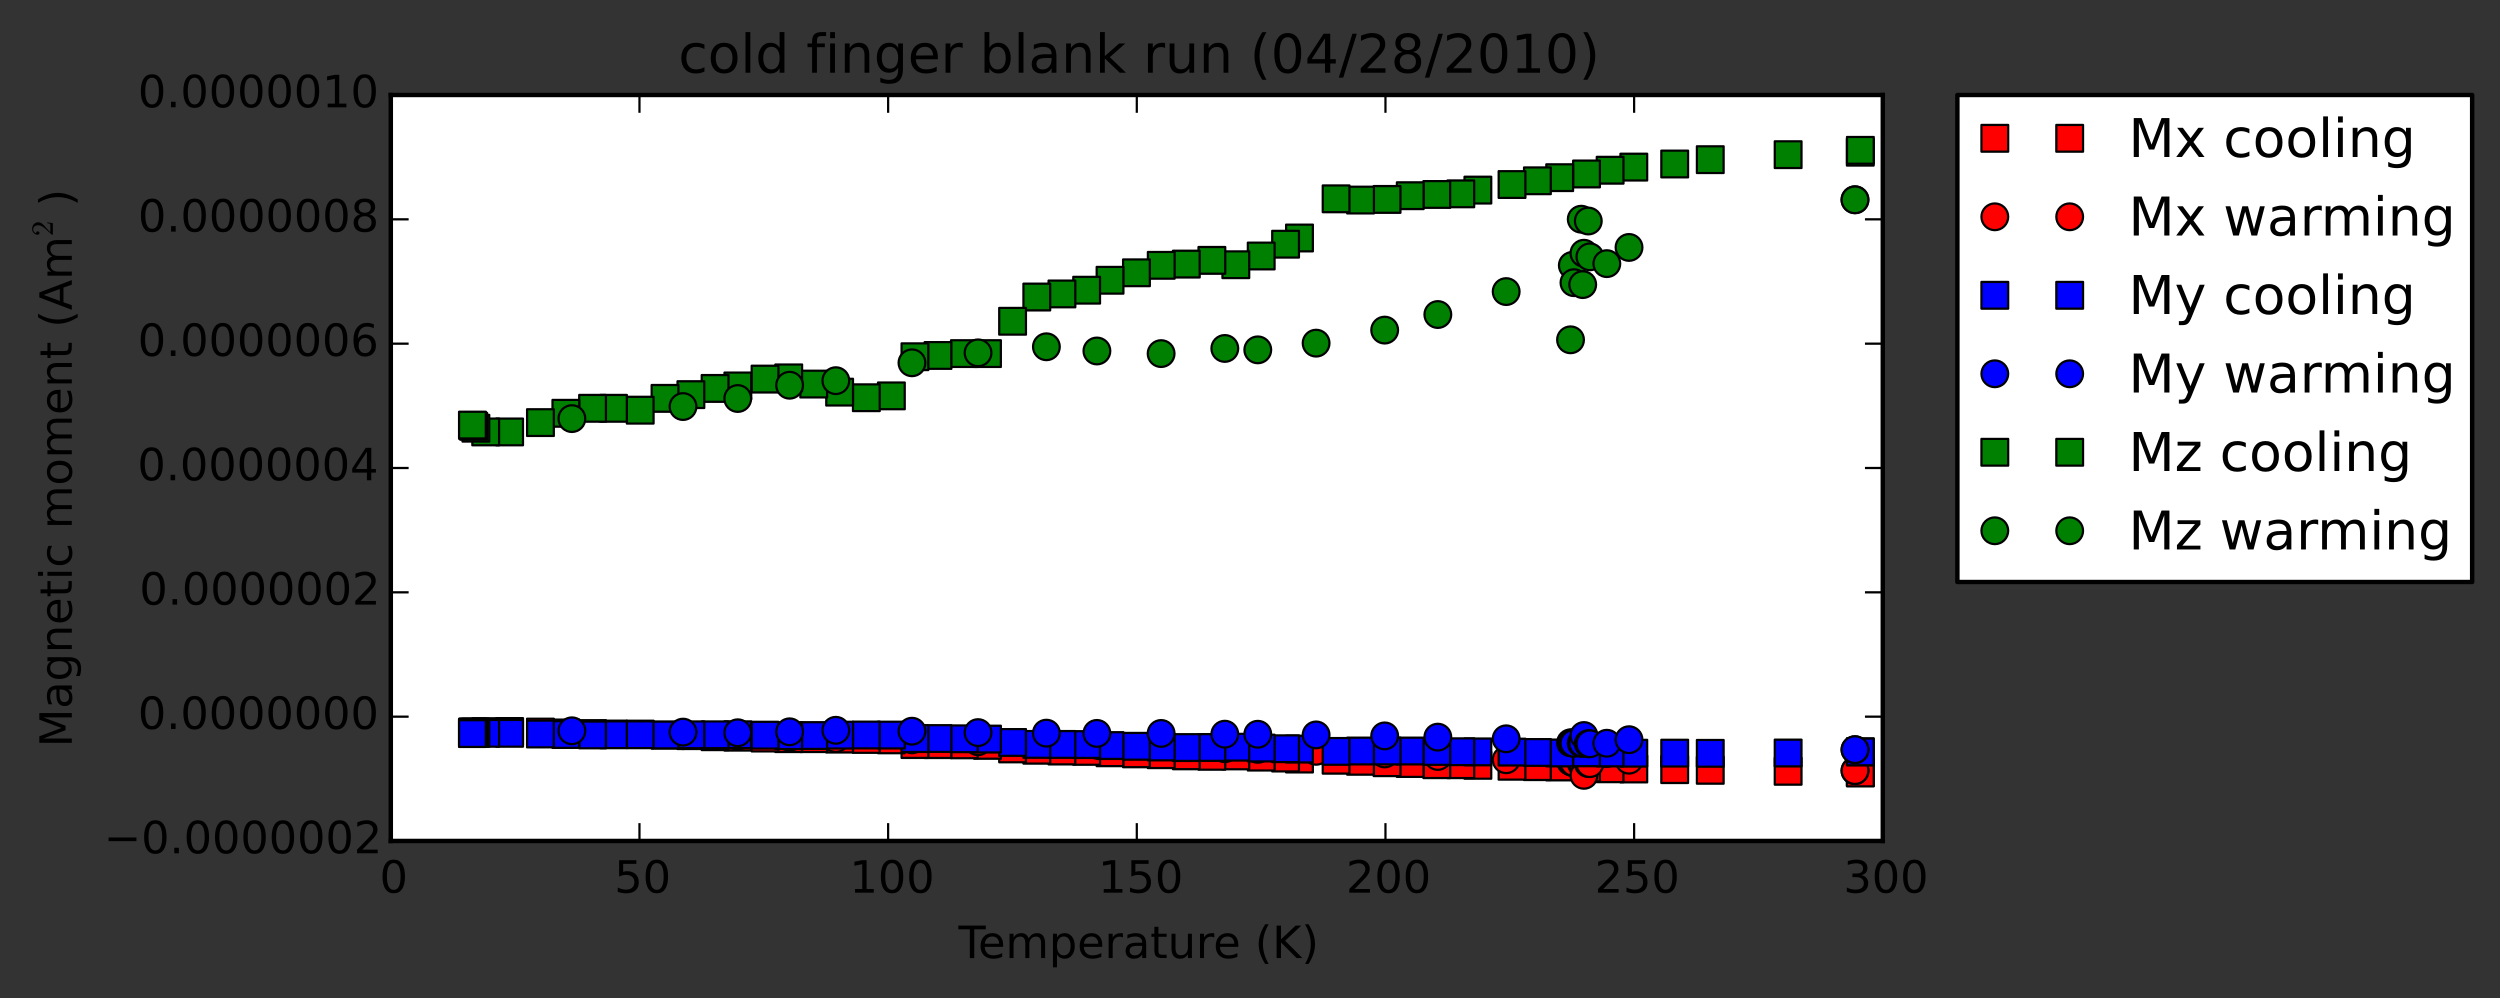 <?xml version="1.0" encoding="utf-8" standalone="no"?>
<!DOCTYPE svg PUBLIC "-//W3C//DTD SVG 1.1//EN"
  "http://www.w3.org/Graphics/SVG/1.1/DTD/svg11.dtd">
<!-- Created with matplotlib (http://matplotlib.org/) -->
<svg height="224pt" version="1.1" viewBox="0 0 561 224" width="561pt" xmlns="http://www.w3.org/2000/svg" xmlns:xlink="http://www.w3.org/1999/xlink">
 <rect x="0" y="0" width="561" height="224" fill="#333333" stroke="none"/>
 <defs>
  <style type="text/css">
*{stroke-linecap:butt;stroke-linejoin:round;}
  </style>
 </defs>
 <g id="figure_1">
  <g id="patch_1">
   <path d="
M0 224.274
L561.952 224.274
L561.952 0
L0 0
z
" style="fill:none;"/>
  </g>
  <g id="axes_1">
   <g id="patch_2">
    <path d="
M87.697 188.718
L422.497 188.718
L422.497 21.318
L87.697 21.318
z
" style="fill:#ffffff;"/>
   </g>
   <g id="line2d_1">
    <defs>
     <path d="
M-3 3
L3 3
L3 -3
L-3 -3
z
" id="mc5b8a5ec96" style="stroke:#000000;stroke-linejoin:miter;stroke-width:0.5;"/>
    </defs>
    <g clip-path="url(#pe60d05a536)">
     <use style="fill:#ff0000;stroke:#000000;stroke-linejoin:miter;stroke-width:0.5;" x="417.446" xlink:href="#mc5b8a5ec96" y="173.373"/>
     <use style="fill:#ff0000;stroke:#000000;stroke-linejoin:miter;stroke-width:0.5;" x="417.467" xlink:href="#mc5b8a5ec96" y="173.457"/>
     <use style="fill:#ff0000;stroke:#000000;stroke-linejoin:miter;stroke-width:0.5;" x="401.257" xlink:href="#mc5b8a5ec96" y="173.08"/>
     <use style="fill:#ff0000;stroke:#000000;stroke-linejoin:miter;stroke-width:0.5;" x="383.783" xlink:href="#mc5b8a5ec96" y="172.857"/>
     <use style="fill:#ff0000;stroke:#000000;stroke-linejoin:miter;stroke-width:0.5;" x="375.802" xlink:href="#mc5b8a5ec96" y="172.704"/>
     <use style="fill:#ff0000;stroke:#000000;stroke-linejoin:miter;stroke-width:0.5;" x="366.627" xlink:href="#mc5b8a5ec96" y="172.564"/>
     <use style="fill:#ff0000;stroke:#000000;stroke-linejoin:miter;stroke-width:0.5;" x="361.313" xlink:href="#mc5b8a5ec96" y="172.522"/>
     <use style="fill:#ff0000;stroke:#000000;stroke-linejoin:miter;stroke-width:0.5;" x="356.016" xlink:href="#mc5b8a5ec96" y="172.369"/>
     <use style="fill:#ff0000;stroke:#000000;stroke-linejoin:miter;stroke-width:0.5;" x="349.994" xlink:href="#mc5b8a5ec96" y="172.104"/>
     <use style="fill:#ff0000;stroke:#000000;stroke-linejoin:miter;stroke-width:0.5;" x="344.996" xlink:href="#mc5b8a5ec96" y="172.034"/>
     <use style="fill:#ff0000;stroke:#000000;stroke-linejoin:miter;stroke-width:0.5;" x="339.301" xlink:href="#mc5b8a5ec96" y="171.95"/>
     <use style="fill:#ff0000;stroke:#000000;stroke-linejoin:miter;stroke-width:0.5;" x="331.636" xlink:href="#mc5b8a5ec96" y="171.741"/>
     <use style="fill:#ff0000;stroke:#000000;stroke-linejoin:miter;stroke-width:0.5;" x="327.802" xlink:href="#mc5b8a5ec96" y="171.601"/>
     <use style="fill:#ff0000;stroke:#000000;stroke-linejoin:miter;stroke-width:0.5;" x="322.416" xlink:href="#mc5b8a5ec96" y="171.601"/>
     <use style="fill:#ff0000;stroke:#000000;stroke-linejoin:miter;stroke-width:0.5;" x="316.463" xlink:href="#mc5b8a5ec96" y="171.336"/>
     <use style="fill:#ff0000;stroke:#000000;stroke-linejoin:miter;stroke-width:0.5;" x="311.258" xlink:href="#mc5b8a5ec96" y="171.155"/>
     <use style="fill:#ff0000;stroke:#000000;stroke-linejoin:miter;stroke-width:0.5;" x="305.31" xlink:href="#mc5b8a5ec96" y="170.834"/>
     <use style="fill:#ff0000;stroke:#000000;stroke-linejoin:miter;stroke-width:0.5;" x="299.824" xlink:href="#mc5b8a5ec96" y="170.597"/>
     <use style="fill:#ff0000;stroke:#000000;stroke-linejoin:miter;stroke-width:0.5;" x="291.606" xlink:href="#mc5b8a5ec96" y="170.332"/>
     <use style="fill:#ff0000;stroke:#000000;stroke-linejoin:miter;stroke-width:0.5;" x="288.484" xlink:href="#mc5b8a5ec96" y="170.109"/>
     <use style="fill:#ff0000;stroke:#000000;stroke-linejoin:miter;stroke-width:0.5;" x="283.014" xlink:href="#mc5b8a5ec96" y="169.9"/>
     <use style="fill:#ff0000;stroke:#000000;stroke-linejoin:miter;stroke-width:0.5;" x="277.321" xlink:href="#mc5b8a5ec96" y="169.635"/>
     <use style="fill:#ff0000;stroke:#000000;stroke-linejoin:miter;stroke-width:0.5;" x="271.945" xlink:href="#mc5b8a5ec96" y="169.718"/>
     <use style="fill:#ff0000;stroke:#000000;stroke-linejoin:miter;stroke-width:0.5;" x="266.212" xlink:href="#mc5b8a5ec96" y="169.607"/>
     <use style="fill:#ff0000;stroke:#000000;stroke-linejoin:miter;stroke-width:0.5;" x="260.584" xlink:href="#mc5b8a5ec96" y="169.356"/>
     <use style="fill:#ff0000;stroke:#000000;stroke-linejoin:miter;stroke-width:0.5;" x="255.021" xlink:href="#mc5b8a5ec96" y="169.16"/>
     <use style="fill:#ff0000;stroke:#000000;stroke-linejoin:miter;stroke-width:0.5;" x="249.094" xlink:href="#mc5b8a5ec96" y="168.923"/>
     <use style="fill:#ff0000;stroke:#000000;stroke-linejoin:miter;stroke-width:0.5;" x="243.844" xlink:href="#mc5b8a5ec96" y="168.616"/>
     <use style="fill:#ff0000;stroke:#000000;stroke-linejoin:miter;stroke-width:0.5;" x="238.299" xlink:href="#mc5b8a5ec96" y="168.532"/>
     <use style="fill:#ff0000;stroke:#000000;stroke-linejoin:miter;stroke-width:0.5;" x="232.659" xlink:href="#mc5b8a5ec96" y="168.351"/>
     <use style="fill:#ff0000;stroke:#000000;stroke-linejoin:miter;stroke-width:0.5;" x="227.223" xlink:href="#mc5b8a5ec96" y="168.058"/>
     <use style="fill:#ff0000;stroke:#000000;stroke-linejoin:miter;stroke-width:0.5;" x="221.592" xlink:href="#mc5b8a5ec96" y="167.263"/>
     <use style="fill:#ff0000;stroke:#000000;stroke-linejoin:miter;stroke-width:0.5;" x="216.409" xlink:href="#mc5b8a5ec96" y="167.151"/>
     <use style="fill:#ff0000;stroke:#000000;stroke-linejoin:miter;stroke-width:0.5;" x="210.488" xlink:href="#mc5b8a5ec96" y="167.096"/>
     <use style="fill:#ff0000;stroke:#000000;stroke-linejoin:miter;stroke-width:0.5;" x="205.314" xlink:href="#mc5b8a5ec96" y="167.082"/>
     <use style="fill:#ff0000;stroke:#000000;stroke-linejoin:miter;stroke-width:0.5;" x="200.023" xlink:href="#mc5b8a5ec96" y="166.021"/>
     <use style="fill:#ff0000;stroke:#000000;stroke-linejoin:miter;stroke-width:0.5;" x="194.409" xlink:href="#mc5b8a5ec96" y="165.938"/>
     <use style="fill:#ff0000;stroke:#000000;stroke-linejoin:miter;stroke-width:0.5;" x="188.412" xlink:href="#mc5b8a5ec96" y="165.854"/>
     <use style="fill:#ff0000;stroke:#000000;stroke-linejoin:miter;stroke-width:0.5;" x="182.599" xlink:href="#mc5b8a5ec96" y="165.756"/>
     <use style="fill:#ff0000;stroke:#000000;stroke-linejoin:miter;stroke-width:0.5;" x="176.991" xlink:href="#mc5b8a5ec96" y="165.756"/>
     <use style="fill:#ff0000;stroke:#000000;stroke-linejoin:miter;stroke-width:0.5;" x="171.679" xlink:href="#mc5b8a5ec96" y="165.617"/>
     <use style="fill:#ff0000;stroke:#000000;stroke-linejoin:miter;stroke-width:0.5;" x="165.575" xlink:href="#mc5b8a5ec96" y="165.422"/>
     <use style="fill:#ff0000;stroke:#000000;stroke-linejoin:miter;stroke-width:0.5;" x="160.468" xlink:href="#mc5b8a5ec96" y="165.324"/>
     <use style="fill:#ff0000;stroke:#000000;stroke-linejoin:miter;stroke-width:0.5;" x="155.036" xlink:href="#mc5b8a5ec96" y="165.087"/>
     <use style="fill:#ff0000;stroke:#000000;stroke-linejoin:miter;stroke-width:0.5;" x="149.229" xlink:href="#mc5b8a5ec96" y="164.961"/>
     <use style="fill:#ff0000;stroke:#000000;stroke-linejoin:miter;stroke-width:0.5;" x="143.663" xlink:href="#mc5b8a5ec96" y="164.724"/>
     <use style="fill:#ff0000;stroke:#000000;stroke-linejoin:miter;stroke-width:0.5;" x="137.664" xlink:href="#mc5b8a5ec96" y="164.71"/>
     <use style="fill:#ff0000;stroke:#000000;stroke-linejoin:miter;stroke-width:0.5;" x="132.972" xlink:href="#mc5b8a5ec96" y="164.613"/>
     <use style="fill:#ff0000;stroke:#000000;stroke-linejoin:miter;stroke-width:0.5;" x="126.982" xlink:href="#mc5b8a5ec96" y="164.473"/>
     <use style="fill:#ff0000;stroke:#000000;stroke-linejoin:miter;stroke-width:0.5;" x="121.277" xlink:href="#mc5b8a5ec96" y="164.278"/>
     <use style="fill:#ff0000;stroke:#000000;stroke-linejoin:miter;stroke-width:0.5;" x="114.357" xlink:href="#mc5b8a5ec96" y="164.152"/>
     <use style="fill:#ff0000;stroke:#000000;stroke-linejoin:miter;stroke-width:0.5;" x="108.992" xlink:href="#mc5b8a5ec96" y="164.18"/>
     <use style="fill:#ff0000;stroke:#000000;stroke-linejoin:miter;stroke-width:0.5;" x="106.788" xlink:href="#mc5b8a5ec96" y="164.278"/>
     <use style="fill:#ff0000;stroke:#000000;stroke-linejoin:miter;stroke-width:0.5;" x="106.309" xlink:href="#mc5b8a5ec96" y="164.306"/>
     <use style="fill:#ff0000;stroke:#000000;stroke-linejoin:miter;stroke-width:0.5;" x="106.117" xlink:href="#mc5b8a5ec96" y="164.264"/>
     <use style="fill:#ff0000;stroke:#000000;stroke-linejoin:miter;stroke-width:0.5;" x="106.012" xlink:href="#mc5b8a5ec96" y="164.306"/>
    </g>
   </g>
   <g id="line2d_2">
    <defs>
     <path d="
M0 3
C0.796 3 1.559 2.684 2.121 2.121
C2.684 1.559 3 0.796 3 0
C3 -0.796 2.684 -1.559 2.121 -2.121
C1.559 -2.684 0.796 -3 0 -3
C-0.796 -3 -1.559 -2.684 -2.121 -2.121
C-2.684 -1.559 -3 -0.796 -3 0
C-3 0.796 -2.684 1.559 -2.121 2.121
C-1.559 2.684 -0.796 3 0 3
z
" id="md175be6dbf" style="stroke:#000000;stroke-width:0.5;"/>
    </defs>
    <g clip-path="url(#pe60d05a536)">
     <use style="fill:#ff0000;stroke:#000000;stroke-width:0.5;" x="128.333" xlink:href="#md175be6dbf" y="164.842"/>
     <use style="fill:#ff0000;stroke:#000000;stroke-width:0.5;" x="153.268" xlink:href="#md175be6dbf" y="165.084"/>
     <use style="fill:#ff0000;stroke:#000000;stroke-width:0.5;" x="165.55" xlink:href="#md175be6dbf" y="165.215"/>
     <use style="fill:#ff0000;stroke:#000000;stroke-width:0.5;" x="177.186" xlink:href="#md175be6dbf" y="165.454"/>
     <use style="fill:#ff0000;stroke:#000000;stroke-width:0.5;" x="187.561" xlink:href="#md175be6dbf" y="165.734"/>
     <use style="fill:#ff0000;stroke:#000000;stroke-width:0.5;" x="204.645" xlink:href="#md175be6dbf" y="166.019"/>
     <use style="fill:#ff0000;stroke:#000000;stroke-width:0.5;" x="219.474" xlink:href="#md175be6dbf" y="166.449"/>
     <use style="fill:#ff0000;stroke:#000000;stroke-width:0.5;" x="234.812" xlink:href="#md175be6dbf" y="166.871"/>
     <use style="fill:#ff0000;stroke:#000000;stroke-width:0.5;" x="246.145" xlink:href="#md175be6dbf" y="167.207"/>
     <use style="fill:#ff0000;stroke:#000000;stroke-width:0.5;" x="260.555" xlink:href="#md175be6dbf" y="167.527"/>
     <use style="fill:#ff0000;stroke:#000000;stroke-width:0.5;" x="274.848" xlink:href="#md175be6dbf" y="168.014"/>
     <use style="fill:#ff0000;stroke:#000000;stroke-width:0.5;" x="282.246" xlink:href="#md175be6dbf" y="168.155"/>
     <use style="fill:#ff0000;stroke:#000000;stroke-width:0.5;" x="295.335" xlink:href="#md175be6dbf" y="168.599"/>
     <use style="fill:#ff0000;stroke:#000000;stroke-width:0.5;" x="310.722" xlink:href="#md175be6dbf" y="169.184"/>
     <use style="fill:#ff0000;stroke:#000000;stroke-width:0.5;" x="322.651" xlink:href="#md175be6dbf" y="169.751"/>
     <use style="fill:#ff0000;stroke:#000000;stroke-width:0.5;" x="337.986" xlink:href="#md175be6dbf" y="170.49"/>
     <use style="fill:#ff0000;stroke:#000000;stroke-width:0.5;" x="352.427" xlink:href="#md175be6dbf" y="170.867"/>
     <use style="fill:#ff0000;stroke:#000000;stroke-width:0.5;" x="352.828" xlink:href="#md175be6dbf" y="171.096"/>
     <use style="fill:#ff0000;stroke:#000000;stroke-width:0.5;" x="353.199" xlink:href="#md175be6dbf" y="171.163"/>
     <use style="fill:#ff0000;stroke:#000000;stroke-width:0.5;" x="354.83" xlink:href="#md175be6dbf" y="171.266"/>
     <use style="fill:#ff0000;stroke:#000000;stroke-width:0.5;" x="355.16" xlink:href="#md175be6dbf" y="171.25"/>
     <use style="fill:#ff0000;stroke:#000000;stroke-width:0.5;" x="355.435" xlink:href="#md175be6dbf" y="173.987"/>
     <use style="fill:#ff0000;stroke:#000000;stroke-width:0.5;" x="356.412" xlink:href="#md175be6dbf" y="171.336"/>
     <use style="fill:#ff0000;stroke:#000000;stroke-width:0.5;" x="356.772" xlink:href="#md175be6dbf" y="171.361"/>
     <use style="fill:#ff0000;stroke:#000000;stroke-width:0.5;" x="360.573" xlink:href="#md175be6dbf" y="169.087"/>
     <use style="fill:#ff0000;stroke:#000000;stroke-width:0.5;" x="365.554" xlink:href="#md175be6dbf" y="170.589"/>
     <use style="fill:#ff0000;stroke:#000000;stroke-width:0.5;" x="416.255" xlink:href="#md175be6dbf" y="172.959"/>
     <use style="fill:#ff0000;stroke:#000000;stroke-width:0.5;" x="416.262" xlink:href="#md175be6dbf" y="172.925"/>
    </g>
   </g>
   <g id="line2d_3">
    <defs>
     <path d="
M-3 3
L3 3
L3 -3
L-3 -3
z
" id="m8a286e445b" style="stroke:#000000;stroke-linejoin:miter;stroke-width:0.5;"/>
    </defs>
    <g clip-path="url(#pe60d05a536)">
     <use style="fill:#0000ff;stroke:#000000;stroke-linejoin:miter;stroke-width:0.5;" x="417.446" xlink:href="#m8a286e445b" y="168.7"/>
     <use style="fill:#0000ff;stroke:#000000;stroke-linejoin:miter;stroke-width:0.5;" x="417.467" xlink:href="#m8a286e445b" y="168.728"/>
     <use style="fill:#0000ff;stroke:#000000;stroke-linejoin:miter;stroke-width:0.5;" x="401.257" xlink:href="#m8a286e445b" y="168.979"/>
     <use style="fill:#0000ff;stroke:#000000;stroke-linejoin:miter;stroke-width:0.5;" x="383.783" xlink:href="#m8a286e445b" y="169.049"/>
     <use style="fill:#0000ff;stroke:#000000;stroke-linejoin:miter;stroke-width:0.5;" x="375.802" xlink:href="#m8a286e445b" y="169.007"/>
     <use style="fill:#0000ff;stroke:#000000;stroke-linejoin:miter;stroke-width:0.5;" x="366.627" xlink:href="#m8a286e445b" y="169.021"/>
     <use style="fill:#0000ff;stroke:#000000;stroke-linejoin:miter;stroke-width:0.5;" x="361.313" xlink:href="#m8a286e445b" y="168.965"/>
     <use style="fill:#0000ff;stroke:#000000;stroke-linejoin:miter;stroke-width:0.5;" x="356.016" xlink:href="#m8a286e445b" y="168.937"/>
     <use style="fill:#0000ff;stroke:#000000;stroke-linejoin:miter;stroke-width:0.5;" x="349.994" xlink:href="#m8a286e445b" y="168.965"/>
     <use style="fill:#0000ff;stroke:#000000;stroke-linejoin:miter;stroke-width:0.5;" x="344.996" xlink:href="#m8a286e445b" y="168.853"/>
     <use style="fill:#0000ff;stroke:#000000;stroke-linejoin:miter;stroke-width:0.5;" x="339.301" xlink:href="#m8a286e445b" y="168.77"/>
     <use style="fill:#0000ff;stroke:#000000;stroke-linejoin:miter;stroke-width:0.5;" x="331.636" xlink:href="#m8a286e445b" y="168.728"/>
     <use style="fill:#0000ff;stroke:#000000;stroke-linejoin:miter;stroke-width:0.5;" x="327.802" xlink:href="#m8a286e445b" y="168.686"/>
     <use style="fill:#0000ff;stroke:#000000;stroke-linejoin:miter;stroke-width:0.5;" x="322.416" xlink:href="#m8a286e445b" y="168.63"/>
     <use style="fill:#0000ff;stroke:#000000;stroke-linejoin:miter;stroke-width:0.5;" x="316.463" xlink:href="#m8a286e445b" y="168.532"/>
     <use style="fill:#0000ff;stroke:#000000;stroke-linejoin:miter;stroke-width:0.5;" x="311.258" xlink:href="#m8a286e445b" y="168.532"/>
     <use style="fill:#0000ff;stroke:#000000;stroke-linejoin:miter;stroke-width:0.5;" x="305.31" xlink:href="#m8a286e445b" y="168.532"/>
     <use style="fill:#0000ff;stroke:#000000;stroke-linejoin:miter;stroke-width:0.5;" x="299.824" xlink:href="#m8a286e445b" y="168.616"/>
     <use style="fill:#0000ff;stroke:#000000;stroke-linejoin:miter;stroke-width:0.5;" x="291.606" xlink:href="#m8a286e445b" y="168.1"/>
     <use style="fill:#0000ff;stroke:#000000;stroke-linejoin:miter;stroke-width:0.5;" x="288.484" xlink:href="#m8a286e445b" y="168.016"/>
     <use style="fill:#0000ff;stroke:#000000;stroke-linejoin:miter;stroke-width:0.5;" x="283.014" xlink:href="#m8a286e445b" y="167.863"/>
     <use style="fill:#0000ff;stroke:#000000;stroke-linejoin:miter;stroke-width:0.5;" x="277.321" xlink:href="#m8a286e445b" y="167.668"/>
     <use style="fill:#0000ff;stroke:#000000;stroke-linejoin:miter;stroke-width:0.5;" x="271.945" xlink:href="#m8a286e445b" y="167.737"/>
     <use style="fill:#0000ff;stroke:#000000;stroke-linejoin:miter;stroke-width:0.5;" x="266.212" xlink:href="#m8a286e445b" y="167.751"/>
     <use style="fill:#0000ff;stroke:#000000;stroke-linejoin:miter;stroke-width:0.5;" x="260.584" xlink:href="#m8a286e445b" y="167.626"/>
     <use style="fill:#0000ff;stroke:#000000;stroke-linejoin:miter;stroke-width:0.5;" x="255.021" xlink:href="#m8a286e445b" y="167.472"/>
     <use style="fill:#0000ff;stroke:#000000;stroke-linejoin:miter;stroke-width:0.5;" x="249.094" xlink:href="#m8a286e445b" y="167.305"/>
     <use style="fill:#0000ff;stroke:#000000;stroke-linejoin:miter;stroke-width:0.5;" x="243.844" xlink:href="#m8a286e445b" y="167.082"/>
     <use style="fill:#0000ff;stroke:#000000;stroke-linejoin:miter;stroke-width:0.5;" x="238.299" xlink:href="#m8a286e445b" y="167.054"/>
     <use style="fill:#0000ff;stroke:#000000;stroke-linejoin:miter;stroke-width:0.5;" x="232.659" xlink:href="#m8a286e445b" y="167.04"/>
     <use style="fill:#0000ff;stroke:#000000;stroke-linejoin:miter;stroke-width:0.5;" x="227.223" xlink:href="#m8a286e445b" y="166.607"/>
     <use style="fill:#0000ff;stroke:#000000;stroke-linejoin:miter;stroke-width:0.5;" x="221.592" xlink:href="#m8a286e445b" y="165.854"/>
     <use style="fill:#0000ff;stroke:#000000;stroke-linejoin:miter;stroke-width:0.5;" x="216.409" xlink:href="#m8a286e445b" y="165.784"/>
     <use style="fill:#0000ff;stroke:#000000;stroke-linejoin:miter;stroke-width:0.5;" x="210.488" xlink:href="#m8a286e445b" y="165.729"/>
     <use style="fill:#0000ff;stroke:#000000;stroke-linejoin:miter;stroke-width:0.5;" x="205.314" xlink:href="#m8a286e445b" y="165.742"/>
     <use style="fill:#0000ff;stroke:#000000;stroke-linejoin:miter;stroke-width:0.5;" x="200.023" xlink:href="#m8a286e445b" y="164.947"/>
     <use style="fill:#0000ff;stroke:#000000;stroke-linejoin:miter;stroke-width:0.5;" x="194.409" xlink:href="#m8a286e445b" y="164.933"/>
     <use style="fill:#0000ff;stroke:#000000;stroke-linejoin:miter;stroke-width:0.5;" x="188.412" xlink:href="#m8a286e445b" y="164.961"/>
     <use style="fill:#0000ff;stroke:#000000;stroke-linejoin:miter;stroke-width:0.5;" x="182.599" xlink:href="#m8a286e445b" y="165.059"/>
     <use style="fill:#0000ff;stroke:#000000;stroke-linejoin:miter;stroke-width:0.5;" x="176.991" xlink:href="#m8a286e445b" y="165.087"/>
     <use style="fill:#0000ff;stroke:#000000;stroke-linejoin:miter;stroke-width:0.5;" x="171.679" xlink:href="#m8a286e445b" y="164.975"/>
     <use style="fill:#0000ff;stroke:#000000;stroke-linejoin:miter;stroke-width:0.5;" x="165.575" xlink:href="#m8a286e445b" y="164.878"/>
     <use style="fill:#0000ff;stroke:#000000;stroke-linejoin:miter;stroke-width:0.5;" x="160.468" xlink:href="#m8a286e445b" y="164.892"/>
     <use style="fill:#0000ff;stroke:#000000;stroke-linejoin:miter;stroke-width:0.5;" x="155.036" xlink:href="#m8a286e445b" y="164.892"/>
     <use style="fill:#0000ff;stroke:#000000;stroke-linejoin:miter;stroke-width:0.5;" x="149.229" xlink:href="#m8a286e445b" y="164.933"/>
     <use style="fill:#0000ff;stroke:#000000;stroke-linejoin:miter;stroke-width:0.5;" x="143.663" xlink:href="#m8a286e445b" y="164.878"/>
     <use style="fill:#0000ff;stroke:#000000;stroke-linejoin:miter;stroke-width:0.5;" x="137.664" xlink:href="#m8a286e445b" y="164.878"/>
     <use style="fill:#0000ff;stroke:#000000;stroke-linejoin:miter;stroke-width:0.5;" x="132.972" xlink:href="#m8a286e445b" y="164.919"/>
     <use style="fill:#0000ff;stroke:#000000;stroke-linejoin:miter;stroke-width:0.5;" x="126.982" xlink:href="#m8a286e445b" y="164.822"/>
     <use style="fill:#0000ff;stroke:#000000;stroke-linejoin:miter;stroke-width:0.5;" x="121.277" xlink:href="#m8a286e445b" y="164.71"/>
     <use style="fill:#0000ff;stroke:#000000;stroke-linejoin:miter;stroke-width:0.5;" x="114.357" xlink:href="#m8a286e445b" y="164.557"/>
     <use style="fill:#0000ff;stroke:#000000;stroke-linejoin:miter;stroke-width:0.5;" x="108.992" xlink:href="#m8a286e445b" y="164.557"/>
     <use style="fill:#0000ff;stroke:#000000;stroke-linejoin:miter;stroke-width:0.5;" x="106.788" xlink:href="#m8a286e445b" y="164.571"/>
     <use style="fill:#0000ff;stroke:#000000;stroke-linejoin:miter;stroke-width:0.5;" x="106.309" xlink:href="#m8a286e445b" y="164.557"/>
     <use style="fill:#0000ff;stroke:#000000;stroke-linejoin:miter;stroke-width:0.5;" x="106.117" xlink:href="#m8a286e445b" y="164.571"/>
     <use style="fill:#0000ff;stroke:#000000;stroke-linejoin:miter;stroke-width:0.5;" x="106.012" xlink:href="#m8a286e445b" y="164.613"/>
    </g>
   </g>
   <g id="line2d_4">
    <defs>
     <path d="
M0 3
C0.796 3 1.559 2.684 2.121 2.121
C2.684 1.559 3 0.796 3 0
C3 -0.796 2.684 -1.559 2.121 -2.121
C1.559 -2.684 0.796 -3 0 -3
C-0.796 -3 -1.559 -2.684 -2.121 -2.121
C-2.684 -1.559 -3 -0.796 -3 0
C-3 0.796 -2.684 1.559 -2.121 2.121
C-1.559 2.684 -0.796 3 0 3
z
" id="mf1e9a9e4ae" style="stroke:#000000;stroke-width:0.5;"/>
    </defs>
    <g clip-path="url(#pe60d05a536)">
     <use style="fill:#0000ff;stroke:#000000;stroke-width:0.5;" x="128.333" xlink:href="#mf1e9a9e4ae" y="163.991"/>
     <use style="fill:#0000ff;stroke:#000000;stroke-width:0.5;" x="153.268" xlink:href="#mf1e9a9e4ae" y="164.287"/>
     <use style="fill:#0000ff;stroke:#000000;stroke-width:0.5;" x="165.55" xlink:href="#mf1e9a9e4ae" y="164.433"/>
     <use style="fill:#0000ff;stroke:#000000;stroke-width:0.5;" x="177.186" xlink:href="#mf1e9a9e4ae" y="164.218"/>
     <use style="fill:#0000ff;stroke:#000000;stroke-width:0.5;" x="187.561" xlink:href="#mf1e9a9e4ae" y="163.877"/>
     <use style="fill:#0000ff;stroke:#000000;stroke-width:0.5;" x="204.645" xlink:href="#mf1e9a9e4ae" y="164.082"/>
     <use style="fill:#0000ff;stroke:#000000;stroke-width:0.5;" x="219.474" xlink:href="#mf1e9a9e4ae" y="164.395"/>
     <use style="fill:#0000ff;stroke:#000000;stroke-width:0.5;" x="234.812" xlink:href="#mf1e9a9e4ae" y="164.519"/>
     <use style="fill:#0000ff;stroke:#000000;stroke-width:0.5;" x="246.145" xlink:href="#mf1e9a9e4ae" y="164.576"/>
     <use style="fill:#0000ff;stroke:#000000;stroke-width:0.5;" x="260.555" xlink:href="#mf1e9a9e4ae" y="164.583"/>
     <use style="fill:#0000ff;stroke:#000000;stroke-width:0.5;" x="274.848" xlink:href="#mf1e9a9e4ae" y="164.751"/>
     <use style="fill:#0000ff;stroke:#000000;stroke-width:0.5;" x="282.246" xlink:href="#mf1e9a9e4ae" y="164.766"/>
     <use style="fill:#0000ff;stroke:#000000;stroke-width:0.5;" x="295.335" xlink:href="#mf1e9a9e4ae" y="164.916"/>
     <use style="fill:#0000ff;stroke:#000000;stroke-width:0.5;" x="310.722" xlink:href="#mf1e9a9e4ae" y="165.136"/>
     <use style="fill:#0000ff;stroke:#000000;stroke-width:0.5;" x="322.651" xlink:href="#mf1e9a9e4ae" y="165.416"/>
     <use style="fill:#0000ff;stroke:#000000;stroke-width:0.5;" x="337.986" xlink:href="#mf1e9a9e4ae" y="165.787"/>
     <use style="fill:#0000ff;stroke:#000000;stroke-width:0.5;" x="352.427" xlink:href="#mf1e9a9e4ae" y="166.682"/>
     <use style="fill:#0000ff;stroke:#000000;stroke-width:0.5;" x="352.828" xlink:href="#mf1e9a9e4ae" y="166.692"/>
     <use style="fill:#0000ff;stroke:#000000;stroke-width:0.5;" x="353.199" xlink:href="#mf1e9a9e4ae" y="166.799"/>
     <use style="fill:#0000ff;stroke:#000000;stroke-width:0.5;" x="354.83" xlink:href="#mf1e9a9e4ae" y="166.795"/>
     <use style="fill:#0000ff;stroke:#000000;stroke-width:0.5;" x="355.16" xlink:href="#mf1e9a9e4ae" y="166.784"/>
     <use style="fill:#0000ff;stroke:#000000;stroke-width:0.5;" x="355.435" xlink:href="#mf1e9a9e4ae" y="165.049"/>
     <use style="fill:#0000ff;stroke:#000000;stroke-width:0.5;" x="356.412" xlink:href="#mf1e9a9e4ae" y="166.892"/>
     <use style="fill:#0000ff;stroke:#000000;stroke-width:0.5;" x="356.772" xlink:href="#mf1e9a9e4ae" y="166.897"/>
     <use style="fill:#0000ff;stroke:#000000;stroke-width:0.5;" x="360.573" xlink:href="#mf1e9a9e4ae" y="166.786"/>
     <use style="fill:#0000ff;stroke:#000000;stroke-width:0.5;" x="365.554" xlink:href="#mf1e9a9e4ae" y="165.989"/>
     <use style="fill:#0000ff;stroke:#000000;stroke-width:0.5;" x="416.255" xlink:href="#mf1e9a9e4ae" y="168.244"/>
     <use style="fill:#0000ff;stroke:#000000;stroke-width:0.5;" x="416.262" xlink:href="#mf1e9a9e4ae" y="168.216"/>
    </g>
   </g>
   <g id="line2d_5">
    <defs>
     <path d="
M-3 3
L3 3
L3 -3
L-3 -3
z
" id="m0e80c42120" style="stroke:#000000;stroke-linejoin:miter;stroke-width:0.5;"/>
    </defs>
    <g clip-path="url(#pe60d05a536)">
     <use style="fill:#008000;stroke:#000000;stroke-linejoin:miter;stroke-width:0.5;" x="417.446" xlink:href="#m0e80c42120" y="34.152"/>
     <use style="fill:#008000;stroke:#000000;stroke-linejoin:miter;stroke-width:0.5;" x="417.467" xlink:href="#m0e80c42120" y="33.734"/>
     <use style="fill:#008000;stroke:#000000;stroke-linejoin:miter;stroke-width:0.5;" x="401.257" xlink:href="#m0e80c42120" y="34.71"/>
     <use style="fill:#008000;stroke:#000000;stroke-linejoin:miter;stroke-width:0.5;" x="383.783" xlink:href="#m0e80c42120" y="35.826"/>
     <use style="fill:#008000;stroke:#000000;stroke-linejoin:miter;stroke-width:0.5;" x="375.802" xlink:href="#m0e80c42120" y="36.803"/>
     <use style="fill:#008000;stroke:#000000;stroke-linejoin:miter;stroke-width:0.5;" x="366.627" xlink:href="#m0e80c42120" y="37.5"/>
     <use style="fill:#008000;stroke:#000000;stroke-linejoin:miter;stroke-width:0.5;" x="361.313" xlink:href="#m0e80c42120" y="38.198"/>
     <use style="fill:#008000;stroke:#000000;stroke-linejoin:miter;stroke-width:0.5;" x="356.016" xlink:href="#m0e80c42120" y="39.035"/>
     <use style="fill:#008000;stroke:#000000;stroke-linejoin:miter;stroke-width:0.5;" x="349.994" xlink:href="#m0e80c42120" y="39.872"/>
     <use style="fill:#008000;stroke:#000000;stroke-linejoin:miter;stroke-width:0.5;" x="344.996" xlink:href="#m0e80c42120" y="40.569"/>
     <use style="fill:#008000;stroke:#000000;stroke-linejoin:miter;stroke-width:0.5;" x="339.301" xlink:href="#m0e80c42120" y="41.406"/>
     <use style="fill:#008000;stroke:#000000;stroke-linejoin:miter;stroke-width:0.5;" x="331.636" xlink:href="#m0e80c42120" y="42.662"/>
     <use style="fill:#008000;stroke:#000000;stroke-linejoin:miter;stroke-width:0.5;" x="327.802" xlink:href="#m0e80c42120" y="43.499"/>
     <use style="fill:#008000;stroke:#000000;stroke-linejoin:miter;stroke-width:0.5;" x="322.416" xlink:href="#m0e80c42120" y="43.638"/>
     <use style="fill:#008000;stroke:#000000;stroke-linejoin:miter;stroke-width:0.5;" x="316.463" xlink:href="#m0e80c42120" y="43.917"/>
     <use style="fill:#008000;stroke:#000000;stroke-linejoin:miter;stroke-width:0.5;" x="311.258" xlink:href="#m0e80c42120" y="44.754"/>
     <use style="fill:#008000;stroke:#000000;stroke-linejoin:miter;stroke-width:0.5;" x="305.31" xlink:href="#m0e80c42120" y="44.894"/>
     <use style="fill:#008000;stroke:#000000;stroke-linejoin:miter;stroke-width:0.5;" x="299.824" xlink:href="#m0e80c42120" y="44.615"/>
     <use style="fill:#008000;stroke:#000000;stroke-linejoin:miter;stroke-width:0.5;" x="291.606" xlink:href="#m0e80c42120" y="53.403"/>
     <use style="fill:#008000;stroke:#000000;stroke-linejoin:miter;stroke-width:0.5;" x="288.484" xlink:href="#m0e80c42120" y="54.798"/>
     <use style="fill:#008000;stroke:#000000;stroke-linejoin:miter;stroke-width:0.5;" x="283.014" xlink:href="#m0e80c42120" y="57.449"/>
     <use style="fill:#008000;stroke:#000000;stroke-linejoin:miter;stroke-width:0.5;" x="277.321" xlink:href="#m0e80c42120" y="59.402"/>
     <use style="fill:#008000;stroke:#000000;stroke-linejoin:miter;stroke-width:0.5;" x="271.945" xlink:href="#m0e80c42120" y="58.425"/>
     <use style="fill:#008000;stroke:#000000;stroke-linejoin:miter;stroke-width:0.5;" x="266.212" xlink:href="#m0e80c42120" y="59.262"/>
     <use style="fill:#008000;stroke:#000000;stroke-linejoin:miter;stroke-width:0.5;" x="260.584" xlink:href="#m0e80c42120" y="59.541"/>
     <use style="fill:#008000;stroke:#000000;stroke-linejoin:miter;stroke-width:0.5;" x="255.021" xlink:href="#m0e80c42120" y="61.215"/>
     <use style="fill:#008000;stroke:#000000;stroke-linejoin:miter;stroke-width:0.5;" x="249.094" xlink:href="#m0e80c42120" y="62.889"/>
     <use style="fill:#008000;stroke:#000000;stroke-linejoin:miter;stroke-width:0.5;" x="243.844" xlink:href="#m0e80c42120" y="65.121"/>
     <use style="fill:#008000;stroke:#000000;stroke-linejoin:miter;stroke-width:0.5;" x="238.299" xlink:href="#m0e80c42120" y="65.958"/>
     <use style="fill:#008000;stroke:#000000;stroke-linejoin:miter;stroke-width:0.5;" x="232.659" xlink:href="#m0e80c42120" y="66.656"/>
     <use style="fill:#008000;stroke:#000000;stroke-linejoin:miter;stroke-width:0.5;" x="227.223" xlink:href="#m0e80c42120" y="72.096"/>
     <use style="fill:#008000;stroke:#000000;stroke-linejoin:miter;stroke-width:0.5;" x="221.592" xlink:href="#m0e80c42120" y="79.35"/>
     <use style="fill:#008000;stroke:#000000;stroke-linejoin:miter;stroke-width:0.5;" x="216.409" xlink:href="#m0e80c42120" y="79.35"/>
     <use style="fill:#008000;stroke:#000000;stroke-linejoin:miter;stroke-width:0.5;" x="210.488" xlink:href="#m0e80c42120" y="79.769"/>
     <use style="fill:#008000;stroke:#000000;stroke-linejoin:miter;stroke-width:0.5;" x="205.314" xlink:href="#m0e80c42120" y="80.048"/>
     <use style="fill:#008000;stroke:#000000;stroke-linejoin:miter;stroke-width:0.5;" x="200.023" xlink:href="#m0e80c42120" y="88.836"/>
     <use style="fill:#008000;stroke:#000000;stroke-linejoin:miter;stroke-width:0.5;" x="194.409" xlink:href="#m0e80c42120" y="89.255"/>
     <use style="fill:#008000;stroke:#000000;stroke-linejoin:miter;stroke-width:0.5;" x="188.412" xlink:href="#m0e80c42120" y="87.999"/>
     <use style="fill:#008000;stroke:#000000;stroke-linejoin:miter;stroke-width:0.5;" x="182.599" xlink:href="#m0e80c42120" y="86.186"/>
     <use style="fill:#008000;stroke:#000000;stroke-linejoin:miter;stroke-width:0.5;" x="176.991" xlink:href="#m0e80c42120" y="84.791"/>
     <use style="fill:#008000;stroke:#000000;stroke-linejoin:miter;stroke-width:0.5;" x="171.679" xlink:href="#m0e80c42120" y="85.07"/>
     <use style="fill:#008000;stroke:#000000;stroke-linejoin:miter;stroke-width:0.5;" x="165.575" xlink:href="#m0e80c42120" y="86.604"/>
     <use style="fill:#008000;stroke:#000000;stroke-linejoin:miter;stroke-width:0.5;" x="160.468" xlink:href="#m0e80c42120" y="87.162"/>
     <use style="fill:#008000;stroke:#000000;stroke-linejoin:miter;stroke-width:0.5;" x="155.036" xlink:href="#m0e80c42120" y="88.557"/>
     <use style="fill:#008000;stroke:#000000;stroke-linejoin:miter;stroke-width:0.5;" x="149.229" xlink:href="#m0e80c42120" y="89.394"/>
     <use style="fill:#008000;stroke:#000000;stroke-linejoin:miter;stroke-width:0.5;" x="143.663" xlink:href="#m0e80c42120" y="92.045"/>
     <use style="fill:#008000;stroke:#000000;stroke-linejoin:miter;stroke-width:0.5;" x="137.664" xlink:href="#m0e80c42120" y="91.626"/>
     <use style="fill:#008000;stroke:#000000;stroke-linejoin:miter;stroke-width:0.5;" x="132.972" xlink:href="#m0e80c42120" y="91.626"/>
     <use style="fill:#008000;stroke:#000000;stroke-linejoin:miter;stroke-width:0.5;" x="126.982" xlink:href="#m0e80c42120" y="92.742"/>
     <use style="fill:#008000;stroke:#000000;stroke-linejoin:miter;stroke-width:0.5;" x="121.277" xlink:href="#m0e80c42120" y="94.835"/>
     <use style="fill:#008000;stroke:#000000;stroke-linejoin:miter;stroke-width:0.5;" x="114.357" xlink:href="#m0e80c42120" y="96.927"/>
     <use style="fill:#008000;stroke:#000000;stroke-linejoin:miter;stroke-width:0.5;" x="108.992" xlink:href="#m0e80c42120" y="96.927"/>
     <use style="fill:#008000;stroke:#000000;stroke-linejoin:miter;stroke-width:0.5;" x="106.788" xlink:href="#m0e80c42120" y="96.09"/>
     <use style="fill:#008000;stroke:#000000;stroke-linejoin:miter;stroke-width:0.5;" x="106.309" xlink:href="#m0e80c42120" y="95.672"/>
     <use style="fill:#008000;stroke:#000000;stroke-linejoin:miter;stroke-width:0.5;" x="106.117" xlink:href="#m0e80c42120" y="95.532"/>
     <use style="fill:#008000;stroke:#000000;stroke-linejoin:miter;stroke-width:0.5;" x="106.012" xlink:href="#m0e80c42120" y="95.393"/>
    </g>
   </g>
   <g id="line2d_6">
    <defs>
     <path d="
M0 3
C0.796 3 1.559 2.684 2.121 2.121
C2.684 1.559 3 0.796 3 0
C3 -0.796 2.684 -1.559 2.121 -2.121
C1.559 -2.684 0.796 -3 0 -3
C-0.796 -3 -1.559 -2.684 -2.121 -2.121
C-2.684 -1.559 -3 -0.796 -3 0
C-3 0.796 -2.684 1.559 -2.121 2.121
C-1.559 2.684 -0.796 3 0 3
z
" id="mbbe02196b1" style="stroke:#000000;stroke-width:0.5;"/>
    </defs>
    <g clip-path="url(#pe60d05a536)">
     <use style="fill:#008000;stroke:#000000;stroke-width:0.5;" x="128.333" xlink:href="#mbbe02196b1" y="93.935"/>
     <use style="fill:#008000;stroke:#000000;stroke-width:0.5;" x="153.268" xlink:href="#mbbe02196b1" y="91.231"/>
     <use style="fill:#008000;stroke:#000000;stroke-width:0.5;" x="165.55" xlink:href="#mbbe02196b1" y="89.425"/>
     <use style="fill:#008000;stroke:#000000;stroke-width:0.5;" x="177.186" xlink:href="#mbbe02196b1" y="86.445"/>
     <use style="fill:#008000;stroke:#000000;stroke-width:0.5;" x="187.561" xlink:href="#mbbe02196b1" y="85.423"/>
     <use style="fill:#008000;stroke:#000000;stroke-width:0.5;" x="204.645" xlink:href="#mbbe02196b1" y="81.411"/>
     <use style="fill:#008000;stroke:#000000;stroke-width:0.5;" x="219.474" xlink:href="#mbbe02196b1" y="79.181"/>
     <use style="fill:#008000;stroke:#000000;stroke-width:0.5;" x="234.812" xlink:href="#mbbe02196b1" y="77.817"/>
     <use style="fill:#008000;stroke:#000000;stroke-width:0.5;" x="246.145" xlink:href="#mbbe02196b1" y="78.76"/>
     <use style="fill:#008000;stroke:#000000;stroke-width:0.5;" x="260.555" xlink:href="#mbbe02196b1" y="79.349"/>
     <use style="fill:#008000;stroke:#000000;stroke-width:0.5;" x="274.848" xlink:href="#mbbe02196b1" y="78.192"/>
     <use style="fill:#008000;stroke:#000000;stroke-width:0.5;" x="282.246" xlink:href="#mbbe02196b1" y="78.506"/>
     <use style="fill:#008000;stroke:#000000;stroke-width:0.5;" x="295.335" xlink:href="#mbbe02196b1" y="77.003"/>
     <use style="fill:#008000;stroke:#000000;stroke-width:0.5;" x="310.722" xlink:href="#mbbe02196b1" y="74.075"/>
     <use style="fill:#008000;stroke:#000000;stroke-width:0.5;" x="322.651" xlink:href="#mbbe02196b1" y="70.579"/>
     <use style="fill:#008000;stroke:#000000;stroke-width:0.5;" x="337.986" xlink:href="#mbbe02196b1" y="65.431"/>
     <use style="fill:#008000;stroke:#000000;stroke-width:0.5;" x="352.427" xlink:href="#mbbe02196b1" y="76.254"/>
     <use style="fill:#008000;stroke:#000000;stroke-width:0.5;" x="352.828" xlink:href="#mbbe02196b1" y="59.552"/>
     <use style="fill:#008000;stroke:#000000;stroke-width:0.5;" x="353.199" xlink:href="#mbbe02196b1" y="63.434"/>
     <use style="fill:#008000;stroke:#000000;stroke-width:0.5;" x="354.83" xlink:href="#mbbe02196b1" y="49.189"/>
     <use style="fill:#008000;stroke:#000000;stroke-width:0.5;" x="355.16" xlink:href="#mbbe02196b1" y="63.867"/>
     <use style="fill:#008000;stroke:#000000;stroke-width:0.5;" x="355.435" xlink:href="#mbbe02196b1" y="56.827"/>
     <use style="fill:#008000;stroke:#000000;stroke-width:0.5;" x="356.412" xlink:href="#mbbe02196b1" y="49.595"/>
     <use style="fill:#008000;stroke:#000000;stroke-width:0.5;" x="356.772" xlink:href="#mbbe02196b1" y="57.634"/>
     <use style="fill:#008000;stroke:#000000;stroke-width:0.5;" x="360.573" xlink:href="#mbbe02196b1" y="59.161"/>
     <use style="fill:#008000;stroke:#000000;stroke-width:0.5;" x="365.554" xlink:href="#mbbe02196b1" y="55.525"/>
     <use style="fill:#008000;stroke:#000000;stroke-width:0.5;" x="416.255" xlink:href="#mbbe02196b1" y="44.815"/>
     <use style="fill:#008000;stroke:#000000;stroke-width:0.5;" x="416.262" xlink:href="#mbbe02196b1" y="44.844"/>
    </g>
   </g>
   <g id="patch_3">
    <path d="
M87.697 21.318
L422.497 21.318" style="fill:none;stroke:#000000;stroke-linecap:square;stroke-linejoin:miter;"/>
   </g>
   <g id="patch_4">
    <path d="
M422.497 188.718
L422.497 21.318" style="fill:none;stroke:#000000;stroke-linecap:square;stroke-linejoin:miter;"/>
   </g>
   <g id="patch_5">
    <path d="
M87.697 188.718
L422.497 188.718" style="fill:none;stroke:#000000;stroke-linecap:square;stroke-linejoin:miter;"/>
   </g>
   <g id="patch_6">
    <path d="
M87.697 188.718
L87.697 21.318" style="fill:none;stroke:#000000;stroke-linecap:square;stroke-linejoin:miter;"/>
   </g>
   <g id="matplotlib.axis_1">
    <g id="xtick_1">
     <g id="line2d_7">
      <defs>
       <path d="
M0 0
L0 -4" id="m93b0483c22" style="stroke:#000000;stroke-width:0.5;"/>
      </defs>
      <g>
       <use style="stroke:#000000;stroke-width:0.5;" x="87.697" xlink:href="#m93b0483c22" y="188.718"/>
      </g>
     </g>
     <g id="line2d_8">
      <defs>
       <path d="
M0 0
L0 4" id="m741efc42ff" style="stroke:#000000;stroke-width:0.5;"/>
      </defs>
      <g>
       <use style="stroke:#000000;stroke-width:0.5;" x="87.697" xlink:href="#m741efc42ff" y="21.318"/>
      </g>
     </g>
     <g id="text_1">
      <!-- 0 -->
      <defs>
       <path d="
M31.781 66.406
Q24.172 66.406 20.328 58.906
Q16.5 51.422 16.5 36.375
Q16.5 21.391 20.328 13.891
Q24.172 6.391 31.781 6.391
Q39.453 6.391 43.281 13.891
Q47.125 21.391 47.125 36.375
Q47.125 51.422 43.281 58.906
Q39.453 66.406 31.781 66.406
M31.781 74.219
Q44.047 74.219 50.516 64.516
Q56.984 54.828 56.984 36.375
Q56.984 17.969 50.516 8.266
Q44.047 -1.422 31.781 -1.422
Q19.531 -1.422 13.062 8.266
Q6.594 17.969 6.594 36.375
Q6.594 54.828 13.062 64.516
Q19.531 74.219 31.781 74.219" id="BitstreamVeraSans-Roman-30"/>
      </defs>
      <g transform="translate(85.177 200.317)scale(0.1 -0.1)">
       <use xlink:href="#BitstreamVeraSans-Roman-30"/>
      </g>
     </g>
    </g>
    <g id="xtick_2">
     <g id="line2d_9">
      <g>
       <use style="stroke:#000000;stroke-width:0.5;" x="143.497" xlink:href="#m93b0483c22" y="188.718"/>
      </g>
     </g>
     <g id="line2d_10">
      <g>
       <use style="stroke:#000000;stroke-width:0.5;" x="143.497" xlink:href="#m741efc42ff" y="21.318"/>
      </g>
     </g>
     <g id="text_2">
      <!-- 50 -->
      <defs>
       <path d="
M10.797 72.906
L49.516 72.906
L49.516 64.594
L19.828 64.594
L19.828 46.734
Q21.969 47.469 24.109 47.828
Q26.266 48.188 28.422 48.188
Q40.625 48.188 47.75 41.5
Q54.891 34.812 54.891 23.391
Q54.891 11.625 47.562 5.094
Q40.234 -1.422 26.906 -1.422
Q22.312 -1.422 17.547 -0.641
Q12.797 0.141 7.719 1.703
L7.719 11.625
Q12.109 9.234 16.797 8.062
Q21.484 6.891 26.703 6.891
Q35.156 6.891 40.078 11.328
Q45.016 15.766 45.016 23.391
Q45.016 31 40.078 35.438
Q35.156 39.891 26.703 39.891
Q22.75 39.891 18.812 39.016
Q14.891 38.141 10.797 36.281
z
" id="BitstreamVeraSans-Roman-35"/>
      </defs>
      <g transform="translate(137.852 200.317)scale(0.1 -0.1)">
       <use xlink:href="#BitstreamVeraSans-Roman-35"/>
       <use x="63.623" xlink:href="#BitstreamVeraSans-Roman-30"/>
      </g>
     </g>
    </g>
    <g id="xtick_3">
     <g id="line2d_11">
      <g>
       <use style="stroke:#000000;stroke-width:0.5;" x="199.297" xlink:href="#m93b0483c22" y="188.718"/>
      </g>
     </g>
     <g id="line2d_12">
      <g>
       <use style="stroke:#000000;stroke-width:0.5;" x="199.297" xlink:href="#m741efc42ff" y="21.318"/>
      </g>
     </g>
     <g id="text_3">
      <!-- 100 -->
      <defs>
       <path d="
M12.406 8.297
L28.516 8.297
L28.516 63.922
L10.984 60.406
L10.984 69.391
L28.422 72.906
L38.281 72.906
L38.281 8.297
L54.391 8.297
L54.391 0
L12.406 0
z
" id="BitstreamVeraSans-Roman-31"/>
      </defs>
      <g transform="translate(190.634 200.317)scale(0.1 -0.1)">
       <use xlink:href="#BitstreamVeraSans-Roman-31"/>
       <use x="63.623" xlink:href="#BitstreamVeraSans-Roman-30"/>
       <use x="127.246" xlink:href="#BitstreamVeraSans-Roman-30"/>
      </g>
     </g>
    </g>
    <g id="xtick_4">
     <g id="line2d_13">
      <g>
       <use style="stroke:#000000;stroke-width:0.5;" x="255.097" xlink:href="#m93b0483c22" y="188.718"/>
      </g>
     </g>
     <g id="line2d_14">
      <g>
       <use style="stroke:#000000;stroke-width:0.5;" x="255.097" xlink:href="#m741efc42ff" y="21.318"/>
      </g>
     </g>
     <g id="text_4">
      <!-- 150 -->
      <g transform="translate(246.434 200.317)scale(0.1 -0.1)">
       <use xlink:href="#BitstreamVeraSans-Roman-31"/>
       <use x="63.623" xlink:href="#BitstreamVeraSans-Roman-35"/>
       <use x="127.246" xlink:href="#BitstreamVeraSans-Roman-30"/>
      </g>
     </g>
    </g>
    <g id="xtick_5">
     <g id="line2d_15">
      <g>
       <use style="stroke:#000000;stroke-width:0.5;" x="310.897" xlink:href="#m93b0483c22" y="188.718"/>
      </g>
     </g>
     <g id="line2d_16">
      <g>
       <use style="stroke:#000000;stroke-width:0.5;" x="310.897" xlink:href="#m741efc42ff" y="21.318"/>
      </g>
     </g>
     <g id="text_5">
      <!-- 200 -->
      <defs>
       <path d="
M19.188 8.297
L53.609 8.297
L53.609 0
L7.328 0
L7.328 8.297
Q12.938 14.109 22.625 23.891
Q32.328 33.688 34.812 36.531
Q39.547 41.844 41.422 45.531
Q43.312 49.219 43.312 52.781
Q43.312 58.594 39.234 62.25
Q35.156 65.922 28.609 65.922
Q23.969 65.922 18.812 64.312
Q13.672 62.703 7.812 59.422
L7.812 69.391
Q13.766 71.781 18.938 73
Q24.125 74.219 28.422 74.219
Q39.75 74.219 46.484 68.547
Q53.219 62.891 53.219 53.422
Q53.219 48.922 51.531 44.891
Q49.859 40.875 45.406 35.406
Q44.188 33.984 37.641 27.219
Q31.109 20.453 19.188 8.297" id="BitstreamVeraSans-Roman-32"/>
      </defs>
      <g transform="translate(302.052 200.317)scale(0.1 -0.1)">
       <use xlink:href="#BitstreamVeraSans-Roman-32"/>
       <use x="63.623" xlink:href="#BitstreamVeraSans-Roman-30"/>
       <use x="127.246" xlink:href="#BitstreamVeraSans-Roman-30"/>
      </g>
     </g>
    </g>
    <g id="xtick_6">
     <g id="line2d_17">
      <g>
       <use style="stroke:#000000;stroke-width:0.5;" x="366.697" xlink:href="#m93b0483c22" y="188.718"/>
      </g>
     </g>
     <g id="line2d_18">
      <g>
       <use style="stroke:#000000;stroke-width:0.5;" x="366.697" xlink:href="#m741efc42ff" y="21.318"/>
      </g>
     </g>
     <g id="text_6">
      <!-- 250 -->
      <g transform="translate(357.852 200.317)scale(0.1 -0.1)">
       <use xlink:href="#BitstreamVeraSans-Roman-32"/>
       <use x="63.623" xlink:href="#BitstreamVeraSans-Roman-35"/>
       <use x="127.246" xlink:href="#BitstreamVeraSans-Roman-30"/>
      </g>
     </g>
    </g>
    <g id="xtick_7">
     <g id="line2d_19">
      <g>
       <use style="stroke:#000000;stroke-width:0.5;" x="422.497" xlink:href="#m93b0483c22" y="188.718"/>
      </g>
     </g>
     <g id="line2d_20">
      <g>
       <use style="stroke:#000000;stroke-width:0.5;" x="422.497" xlink:href="#m741efc42ff" y="21.318"/>
      </g>
     </g>
     <g id="text_7">
      <!-- 300 -->
      <defs>
       <path d="
M40.578 39.312
Q47.656 37.797 51.625 33
Q55.609 28.219 55.609 21.188
Q55.609 10.406 48.188 4.484
Q40.766 -1.422 27.094 -1.422
Q22.516 -1.422 17.656 -0.516
Q12.797 0.391 7.625 2.203
L7.625 11.719
Q11.719 9.328 16.594 8.109
Q21.484 6.891 26.812 6.891
Q36.078 6.891 40.938 10.547
Q45.797 14.203 45.797 21.188
Q45.797 27.641 41.281 31.266
Q36.766 34.906 28.719 34.906
L20.219 34.906
L20.219 43.016
L29.109 43.016
Q36.375 43.016 40.234 45.922
Q44.094 48.828 44.094 54.297
Q44.094 59.906 40.109 62.906
Q36.141 65.922 28.719 65.922
Q24.656 65.922 20.016 65.031
Q15.375 64.156 9.812 62.312
L9.812 71.094
Q15.438 72.656 20.344 73.438
Q25.25 74.219 29.594 74.219
Q40.828 74.219 47.359 69.109
Q53.906 64.016 53.906 55.328
Q53.906 49.266 50.438 45.094
Q46.969 40.922 40.578 39.312" id="BitstreamVeraSans-Roman-33"/>
      </defs>
      <g transform="translate(413.666 200.317)scale(0.1 -0.1)">
       <use xlink:href="#BitstreamVeraSans-Roman-33"/>
       <use x="63.623" xlink:href="#BitstreamVeraSans-Roman-30"/>
       <use x="127.246" xlink:href="#BitstreamVeraSans-Roman-30"/>
      </g>
     </g>
    </g>
    <g id="text_8">
     <!-- Temperature (K) -->
     <defs>
      <path id="BitstreamVeraSans-Roman-20"/>
      <path d="
M9.812 72.906
L19.672 72.906
L19.672 42.094
L52.391 72.906
L65.094 72.906
L28.906 38.922
L67.672 0
L54.688 0
L19.672 35.109
L19.672 0
L9.812 0
z
" id="BitstreamVeraSans-Roman-4b"/>
      <path d="
M41.109 46.297
Q39.594 47.172 37.812 47.578
Q36.031 48 33.891 48
Q26.266 48 22.188 43.047
Q18.109 38.094 18.109 28.812
L18.109 0
L9.078 0
L9.078 54.688
L18.109 54.688
L18.109 46.188
Q20.953 51.172 25.484 53.578
Q30.031 56 36.531 56
Q37.453 56 38.578 55.875
Q39.703 55.766 41.062 55.516
z
" id="BitstreamVeraSans-Roman-72"/>
      <path d="
M52 44.188
Q55.375 50.25 60.062 53.125
Q64.75 56 71.094 56
Q79.641 56 84.281 50.016
Q88.922 44.047 88.922 33.016
L88.922 0
L79.891 0
L79.891 32.719
Q79.891 40.578 77.094 44.375
Q74.312 48.188 68.609 48.188
Q61.625 48.188 57.562 43.547
Q53.516 38.922 53.516 30.906
L53.516 0
L44.484 0
L44.484 32.719
Q44.484 40.625 41.703 44.406
Q38.922 48.188 33.109 48.188
Q26.219 48.188 22.156 43.531
Q18.109 38.875 18.109 30.906
L18.109 0
L9.078 0
L9.078 54.688
L18.109 54.688
L18.109 46.188
Q21.188 51.219 25.484 53.609
Q29.781 56 35.688 56
Q41.656 56 45.828 52.969
Q50 49.953 52 44.188" id="BitstreamVeraSans-Roman-6d"/>
      <path d="
M8.016 75.875
L15.828 75.875
Q23.141 64.359 26.781 53.312
Q30.422 42.281 30.422 31.391
Q30.422 20.453 26.781 9.375
Q23.141 -1.703 15.828 -13.188
L8.016 -13.188
Q14.5 -2 17.703 9.062
Q20.906 20.125 20.906 31.391
Q20.906 42.672 17.703 53.656
Q14.5 64.656 8.016 75.875" id="BitstreamVeraSans-Roman-29"/>
      <path d="
M-0.297 72.906
L61.375 72.906
L61.375 64.594
L35.5 64.594
L35.5 0
L25.594 0
L25.594 64.594
L-0.297 64.594
z
" id="BitstreamVeraSans-Roman-54"/>
      <path d="
M31 75.875
Q24.469 64.656 21.281 53.656
Q18.109 42.672 18.109 31.391
Q18.109 20.125 21.312 9.062
Q24.516 -2 31 -13.188
L23.188 -13.188
Q15.875 -1.703 12.234 9.375
Q8.594 20.453 8.594 31.391
Q8.594 42.281 12.203 53.312
Q15.828 64.359 23.188 75.875
z
" id="BitstreamVeraSans-Roman-28"/>
      <path d="
M56.203 29.594
L56.203 25.203
L14.891 25.203
Q15.484 15.922 20.484 11.062
Q25.484 6.203 34.422 6.203
Q39.594 6.203 44.453 7.469
Q49.312 8.734 54.109 11.281
L54.109 2.781
Q49.266 0.734 44.188 -0.344
Q39.109 -1.422 33.891 -1.422
Q20.797 -1.422 13.156 6.188
Q5.516 13.812 5.516 26.812
Q5.516 40.234 12.766 48.109
Q20.016 56 32.328 56
Q43.359 56 49.781 48.891
Q56.203 41.797 56.203 29.594
M47.219 32.234
Q47.125 39.594 43.094 43.984
Q39.062 48.391 32.422 48.391
Q24.906 48.391 20.391 44.141
Q15.875 39.891 15.188 32.172
z
" id="BitstreamVeraSans-Roman-65"/>
      <path d="
M18.312 70.219
L18.312 54.688
L36.812 54.688
L36.812 47.703
L18.312 47.703
L18.312 18.016
Q18.312 11.328 20.141 9.422
Q21.969 7.516 27.594 7.516
L36.812 7.516
L36.812 0
L27.594 0
Q17.188 0 13.234 3.875
Q9.281 7.766 9.281 18.016
L9.281 47.703
L2.688 47.703
L2.688 54.688
L9.281 54.688
L9.281 70.219
z
" id="BitstreamVeraSans-Roman-74"/>
      <path d="
M8.5 21.578
L8.5 54.688
L17.484 54.688
L17.484 21.922
Q17.484 14.156 20.5 10.266
Q23.531 6.391 29.594 6.391
Q36.859 6.391 41.078 11.031
Q45.312 15.672 45.312 23.688
L45.312 54.688
L54.297 54.688
L54.297 0
L45.312 0
L45.312 8.406
Q42.047 3.422 37.719 1
Q33.406 -1.422 27.688 -1.422
Q18.266 -1.422 13.375 4.438
Q8.5 10.297 8.5 21.578" id="BitstreamVeraSans-Roman-75"/>
      <path d="
M34.281 27.484
Q23.391 27.484 19.188 25
Q14.984 22.516 14.984 16.5
Q14.984 11.719 18.141 8.906
Q21.297 6.109 26.703 6.109
Q34.188 6.109 38.703 11.406
Q43.219 16.703 43.219 25.484
L43.219 27.484
z

M52.203 31.203
L52.203 0
L43.219 0
L43.219 8.297
Q40.141 3.328 35.547 0.953
Q30.953 -1.422 24.312 -1.422
Q15.922 -1.422 10.953 3.297
Q6 8.016 6 15.922
Q6 25.141 12.172 29.828
Q18.359 34.516 30.609 34.516
L43.219 34.516
L43.219 35.406
Q43.219 41.609 39.141 45
Q35.062 48.391 27.688 48.391
Q23 48.391 18.547 47.266
Q14.109 46.141 10.016 43.891
L10.016 52.203
Q14.938 54.109 19.578 55.047
Q24.219 56 28.609 56
Q40.484 56 46.344 49.844
Q52.203 43.703 52.203 31.203" id="BitstreamVeraSans-Roman-61"/>
      <path d="
M18.109 8.203
L18.109 -20.797
L9.078 -20.797
L9.078 54.688
L18.109 54.688
L18.109 46.391
Q20.953 51.266 25.266 53.625
Q29.594 56 35.594 56
Q45.562 56 51.781 48.094
Q58.016 40.188 58.016 27.297
Q58.016 14.406 51.781 6.484
Q45.562 -1.422 35.594 -1.422
Q29.594 -1.422 25.266 0.953
Q20.953 3.328 18.109 8.203
M48.688 27.297
Q48.688 37.203 44.609 42.844
Q40.531 48.484 33.406 48.484
Q26.266 48.484 22.188 42.844
Q18.109 37.203 18.109 27.297
Q18.109 17.391 22.188 11.75
Q26.266 6.109 33.406 6.109
Q40.531 6.109 44.609 11.75
Q48.688 17.391 48.688 27.297" id="BitstreamVeraSans-Roman-70"/>
     </defs>
     <g transform="translate(215.073 214.995)scale(0.1 -0.1)">
      <use xlink:href="#BitstreamVeraSans-Roman-54"/>
      <use x="44.084" xlink:href="#BitstreamVeraSans-Roman-65"/>
      <use x="105.607" xlink:href="#BitstreamVeraSans-Roman-6d"/>
      <use x="203.02" xlink:href="#BitstreamVeraSans-Roman-70"/>
      <use x="266.496" xlink:href="#BitstreamVeraSans-Roman-65"/>
      <use x="328.02" xlink:href="#BitstreamVeraSans-Roman-72"/>
      <use x="369.133" xlink:href="#BitstreamVeraSans-Roman-61"/>
      <use x="430.412" xlink:href="#BitstreamVeraSans-Roman-74"/>
      <use x="469.621" xlink:href="#BitstreamVeraSans-Roman-75"/>
      <use x="533.0" xlink:href="#BitstreamVeraSans-Roman-72"/>
      <use x="571.863" xlink:href="#BitstreamVeraSans-Roman-65"/>
      <use x="633.387" xlink:href="#BitstreamVeraSans-Roman-20"/>
      <use x="665.174" xlink:href="#BitstreamVeraSans-Roman-28"/>
      <use x="704.188" xlink:href="#BitstreamVeraSans-Roman-4b"/>
      <use x="769.764" xlink:href="#BitstreamVeraSans-Roman-29"/>
     </g>
    </g>
   </g>
   <g id="matplotlib.axis_2">
    <g id="ytick_1">
     <g id="line2d_21">
      <defs>
       <path d="
M0 0
L4 0" id="m728421d6d4" style="stroke:#000000;stroke-width:0.5;"/>
      </defs>
      <g>
       <use style="stroke:#000000;stroke-width:0.5;" x="87.697" xlink:href="#m728421d6d4" y="188.718"/>
      </g>
     </g>
     <g id="line2d_22">
      <defs>
       <path d="
M0 0
L-4 0" id="mcb0005524f" style="stroke:#000000;stroke-width:0.5;"/>
      </defs>
      <g>
       <use style="stroke:#000000;stroke-width:0.5;" x="422.497" xlink:href="#mcb0005524f" y="188.718"/>
      </g>
     </g>
     <g id="text_9">
      <!-- −0.0000002 -->
      <defs>
       <path d="
M10.594 35.5
L73.188 35.5
L73.188 27.203
L10.594 27.203
z
" id="BitstreamVeraSans-Roman-2212"/>
       <path d="
M10.688 12.406
L21 12.406
L21 0
L10.688 0
z
" id="BitstreamVeraSans-Roman-2e"/>
      </defs>
      <g transform="translate(23.3 191.477)scale(0.1 -0.1)">
       <use xlink:href="#BitstreamVeraSans-Roman-2212"/>
       <use x="83.789" xlink:href="#BitstreamVeraSans-Roman-30"/>
       <use x="147.412" xlink:href="#BitstreamVeraSans-Roman-2e"/>
       <use x="179.199" xlink:href="#BitstreamVeraSans-Roman-30"/>
       <use x="242.822" xlink:href="#BitstreamVeraSans-Roman-30"/>
       <use x="306.445" xlink:href="#BitstreamVeraSans-Roman-30"/>
       <use x="370.068" xlink:href="#BitstreamVeraSans-Roman-30"/>
       <use x="433.691" xlink:href="#BitstreamVeraSans-Roman-30"/>
       <use x="497.314" xlink:href="#BitstreamVeraSans-Roman-30"/>
       <use x="560.938" xlink:href="#BitstreamVeraSans-Roman-32"/>
      </g>
     </g>
    </g>
    <g id="ytick_2">
     <g id="line2d_23">
      <g>
       <use style="stroke:#000000;stroke-width:0.5;" x="87.697" xlink:href="#m728421d6d4" y="160.818"/>
      </g>
     </g>
     <g id="line2d_24">
      <g>
       <use style="stroke:#000000;stroke-width:0.5;" x="422.497" xlink:href="#mcb0005524f" y="160.818"/>
      </g>
     </g>
     <g id="text_10">
      <!-- 0.0000000 -->
      <g transform="translate(30.942 163.577)scale(0.1 -0.1)">
       <use xlink:href="#BitstreamVeraSans-Roman-30"/>
       <use x="63.623" xlink:href="#BitstreamVeraSans-Roman-2e"/>
       <use x="95.41" xlink:href="#BitstreamVeraSans-Roman-30"/>
       <use x="159.033" xlink:href="#BitstreamVeraSans-Roman-30"/>
       <use x="222.656" xlink:href="#BitstreamVeraSans-Roman-30"/>
       <use x="286.279" xlink:href="#BitstreamVeraSans-Roman-30"/>
       <use x="349.902" xlink:href="#BitstreamVeraSans-Roman-30"/>
       <use x="413.525" xlink:href="#BitstreamVeraSans-Roman-30"/>
       <use x="477.148" xlink:href="#BitstreamVeraSans-Roman-30"/>
      </g>
     </g>
    </g>
    <g id="ytick_3">
     <g id="line2d_25">
      <g>
       <use style="stroke:#000000;stroke-width:0.5;" x="87.697" xlink:href="#m728421d6d4" y="132.918"/>
      </g>
     </g>
     <g id="line2d_26">
      <g>
       <use style="stroke:#000000;stroke-width:0.5;" x="422.497" xlink:href="#mcb0005524f" y="132.918"/>
      </g>
     </g>
     <g id="text_11">
      <!-- 0.0000002 -->
      <g transform="translate(31.28 135.678)scale(0.1 -0.1)">
       <use xlink:href="#BitstreamVeraSans-Roman-30"/>
       <use x="63.623" xlink:href="#BitstreamVeraSans-Roman-2e"/>
       <use x="95.41" xlink:href="#BitstreamVeraSans-Roman-30"/>
       <use x="159.033" xlink:href="#BitstreamVeraSans-Roman-30"/>
       <use x="222.656" xlink:href="#BitstreamVeraSans-Roman-30"/>
       <use x="286.279" xlink:href="#BitstreamVeraSans-Roman-30"/>
       <use x="349.902" xlink:href="#BitstreamVeraSans-Roman-30"/>
       <use x="413.525" xlink:href="#BitstreamVeraSans-Roman-30"/>
       <use x="477.148" xlink:href="#BitstreamVeraSans-Roman-32"/>
      </g>
     </g>
    </g>
    <g id="ytick_4">
     <g id="line2d_27">
      <g>
       <use style="stroke:#000000;stroke-width:0.5;" x="87.697" xlink:href="#m728421d6d4" y="105.018"/>
      </g>
     </g>
     <g id="line2d_28">
      <g>
       <use style="stroke:#000000;stroke-width:0.5;" x="422.497" xlink:href="#mcb0005524f" y="105.018"/>
      </g>
     </g>
     <g id="text_12">
      <!-- 0.0000004 -->
      <defs>
       <path d="
M37.797 64.312
L12.891 25.391
L37.797 25.391
z

M35.203 72.906
L47.609 72.906
L47.609 25.391
L58.016 25.391
L58.016 17.188
L47.609 17.188
L47.609 0
L37.797 0
L37.797 17.188
L4.891 17.188
L4.891 26.703
z
" id="BitstreamVeraSans-Roman-34"/>
      </defs>
      <g transform="translate(30.839 107.778)scale(0.1 -0.1)">
       <use xlink:href="#BitstreamVeraSans-Roman-30"/>
       <use x="63.623" xlink:href="#BitstreamVeraSans-Roman-2e"/>
       <use x="95.41" xlink:href="#BitstreamVeraSans-Roman-30"/>
       <use x="159.033" xlink:href="#BitstreamVeraSans-Roman-30"/>
       <use x="222.656" xlink:href="#BitstreamVeraSans-Roman-30"/>
       <use x="286.279" xlink:href="#BitstreamVeraSans-Roman-30"/>
       <use x="349.902" xlink:href="#BitstreamVeraSans-Roman-30"/>
       <use x="413.525" xlink:href="#BitstreamVeraSans-Roman-30"/>
       <use x="477.148" xlink:href="#BitstreamVeraSans-Roman-34"/>
      </g>
     </g>
    </g>
    <g id="ytick_5">
     <g id="line2d_29">
      <g>
       <use style="stroke:#000000;stroke-width:0.5;" x="87.697" xlink:href="#m728421d6d4" y="77.118"/>
      </g>
     </g>
     <g id="line2d_30">
      <g>
       <use style="stroke:#000000;stroke-width:0.5;" x="422.497" xlink:href="#mcb0005524f" y="77.118"/>
      </g>
     </g>
     <g id="text_13">
      <!-- 0.0000006 -->
      <defs>
       <path d="
M33.016 40.375
Q26.375 40.375 22.484 35.828
Q18.609 31.297 18.609 23.391
Q18.609 15.531 22.484 10.953
Q26.375 6.391 33.016 6.391
Q39.656 6.391 43.531 10.953
Q47.406 15.531 47.406 23.391
Q47.406 31.297 43.531 35.828
Q39.656 40.375 33.016 40.375
M52.594 71.297
L52.594 62.312
Q48.875 64.062 45.094 64.984
Q41.312 65.922 37.594 65.922
Q27.828 65.922 22.672 59.328
Q17.531 52.734 16.797 39.406
Q19.672 43.656 24.016 45.922
Q28.375 48.188 33.594 48.188
Q44.578 48.188 50.953 41.516
Q57.328 34.859 57.328 23.391
Q57.328 12.156 50.688 5.359
Q44.047 -1.422 33.016 -1.422
Q20.359 -1.422 13.672 8.266
Q6.984 17.969 6.984 36.375
Q6.984 53.656 15.188 63.938
Q23.391 74.219 37.203 74.219
Q40.922 74.219 44.703 73.484
Q48.484 72.75 52.594 71.297" id="BitstreamVeraSans-Roman-36"/>
      </defs>
      <g transform="translate(30.908 79.877)scale(0.1 -0.1)">
       <use xlink:href="#BitstreamVeraSans-Roman-30"/>
       <use x="63.623" xlink:href="#BitstreamVeraSans-Roman-2e"/>
       <use x="95.41" xlink:href="#BitstreamVeraSans-Roman-30"/>
       <use x="159.033" xlink:href="#BitstreamVeraSans-Roman-30"/>
       <use x="222.656" xlink:href="#BitstreamVeraSans-Roman-30"/>
       <use x="286.279" xlink:href="#BitstreamVeraSans-Roman-30"/>
       <use x="349.902" xlink:href="#BitstreamVeraSans-Roman-30"/>
       <use x="413.525" xlink:href="#BitstreamVeraSans-Roman-30"/>
       <use x="477.148" xlink:href="#BitstreamVeraSans-Roman-36"/>
      </g>
     </g>
    </g>
    <g id="ytick_6">
     <g id="line2d_31">
      <g>
       <use style="stroke:#000000;stroke-width:0.5;" x="87.697" xlink:href="#m728421d6d4" y="49.218"/>
      </g>
     </g>
     <g id="line2d_32">
      <g>
       <use style="stroke:#000000;stroke-width:0.5;" x="422.497" xlink:href="#mcb0005524f" y="49.218"/>
      </g>
     </g>
     <g id="text_14">
      <!-- 0.0000008 -->
      <defs>
       <path d="
M31.781 34.625
Q24.75 34.625 20.719 30.859
Q16.703 27.094 16.703 20.516
Q16.703 13.922 20.719 10.156
Q24.75 6.391 31.781 6.391
Q38.812 6.391 42.859 10.172
Q46.922 13.969 46.922 20.516
Q46.922 27.094 42.891 30.859
Q38.875 34.625 31.781 34.625
M21.922 38.812
Q15.578 40.375 12.031 44.719
Q8.5 49.078 8.5 55.328
Q8.5 64.062 14.719 69.141
Q20.953 74.219 31.781 74.219
Q42.672 74.219 48.875 69.141
Q55.078 64.062 55.078 55.328
Q55.078 49.078 51.531 44.719
Q48 40.375 41.703 38.812
Q48.828 37.156 52.797 32.312
Q56.781 27.484 56.781 20.516
Q56.781 9.906 50.312 4.234
Q43.844 -1.422 31.781 -1.422
Q19.734 -1.422 13.25 4.234
Q6.781 9.906 6.781 20.516
Q6.781 27.484 10.781 32.312
Q14.797 37.156 21.922 38.812
M18.312 54.391
Q18.312 48.734 21.844 45.562
Q25.391 42.391 31.781 42.391
Q38.141 42.391 41.719 45.562
Q45.312 48.734 45.312 54.391
Q45.312 60.062 41.719 63.234
Q38.141 66.406 31.781 66.406
Q25.391 66.406 21.844 63.234
Q18.312 60.062 18.312 54.391" id="BitstreamVeraSans-Roman-38"/>
      </defs>
      <g transform="translate(30.962 51.977)scale(0.1 -0.1)">
       <use xlink:href="#BitstreamVeraSans-Roman-30"/>
       <use x="63.623" xlink:href="#BitstreamVeraSans-Roman-2e"/>
       <use x="95.41" xlink:href="#BitstreamVeraSans-Roman-30"/>
       <use x="159.033" xlink:href="#BitstreamVeraSans-Roman-30"/>
       <use x="222.656" xlink:href="#BitstreamVeraSans-Roman-30"/>
       <use x="286.279" xlink:href="#BitstreamVeraSans-Roman-30"/>
       <use x="349.902" xlink:href="#BitstreamVeraSans-Roman-30"/>
       <use x="413.525" xlink:href="#BitstreamVeraSans-Roman-30"/>
       <use x="477.148" xlink:href="#BitstreamVeraSans-Roman-38"/>
      </g>
     </g>
    </g>
    <g id="ytick_7">
     <g id="line2d_33">
      <g>
       <use style="stroke:#000000;stroke-width:0.5;" x="87.697" xlink:href="#m728421d6d4" y="21.318"/>
      </g>
     </g>
     <g id="line2d_34">
      <g>
       <use style="stroke:#000000;stroke-width:0.5;" x="422.497" xlink:href="#mcb0005524f" y="21.318"/>
      </g>
     </g>
     <g id="text_15">
      <!-- 0.0000010 -->
      <g transform="translate(30.942 24.078)scale(0.1 -0.1)">
       <use xlink:href="#BitstreamVeraSans-Roman-30"/>
       <use x="63.623" xlink:href="#BitstreamVeraSans-Roman-2e"/>
       <use x="95.41" xlink:href="#BitstreamVeraSans-Roman-30"/>
       <use x="159.033" xlink:href="#BitstreamVeraSans-Roman-30"/>
       <use x="222.656" xlink:href="#BitstreamVeraSans-Roman-30"/>
       <use x="286.279" xlink:href="#BitstreamVeraSans-Roman-30"/>
       <use x="349.902" xlink:href="#BitstreamVeraSans-Roman-30"/>
       <use x="413.525" xlink:href="#BitstreamVeraSans-Roman-31"/>
       <use x="477.148" xlink:href="#BitstreamVeraSans-Roman-30"/>
      </g>
     </g>
    </g>
    <g id="text_16">
     <!-- Magnetic moment (Am$^2$) -->
     <defs>
      <path d="
M4.984 0
L4.984 2.688
Q4.984 2.938 5.172 3.219
L20.703 20.406
Q24.219 24.219 26.406 26.797
Q28.609 29.391 30.75 32.766
Q32.906 36.141 34.156 39.625
Q35.406 43.109 35.406 47.016
Q35.406 51.125 33.891 54.859
Q32.375 58.594 29.375 60.844
Q26.375 63.094 22.125 63.094
Q17.781 63.094 14.312 60.469
Q10.844 57.859 9.422 53.719
Q9.812 53.812 10.5 53.812
Q12.75 53.812 14.328 52.297
Q15.922 50.781 15.922 48.391
Q15.922 46.094 14.328 44.5
Q12.75 42.922 10.5 42.922
Q8.156 42.922 6.562 44.547
Q4.984 46.188 4.984 48.391
Q4.984 52.156 6.391 55.438
Q7.812 58.734 10.469 61.297
Q13.141 63.875 16.484 65.234
Q19.828 66.609 23.578 66.609
Q29.297 66.609 34.219 64.188
Q39.156 61.766 42.031 57.344
Q44.922 52.938 44.922 47.016
Q44.922 42.672 43.016 38.766
Q41.109 34.859 38.125 31.656
Q35.156 28.469 30.516 24.406
Q25.875 20.359 24.422 19
L13.094 8.109
L22.703 8.109
Q29.781 8.109 34.547 8.219
Q39.312 8.344 39.594 8.594
Q40.766 9.859 42 17.828
L44.922 17.828
L42.094 0
z
" id="Cmr10-32"/>
      <path d="
M9.812 72.906
L24.516 72.906
L43.109 23.297
L61.812 72.906
L76.516 72.906
L76.516 0
L66.891 0
L66.891 64.016
L48.094 14.016
L38.188 14.016
L19.391 64.016
L19.391 0
L9.812 0
z
" id="BitstreamVeraSans-Roman-4d"/>
      <path d="
M54.891 33.016
L54.891 0
L45.906 0
L45.906 32.719
Q45.906 40.484 42.875 44.328
Q39.844 48.188 33.797 48.188
Q26.516 48.188 22.312 43.547
Q18.109 38.922 18.109 30.906
L18.109 0
L9.078 0
L9.078 54.688
L18.109 54.688
L18.109 46.188
Q21.344 51.125 25.703 53.562
Q30.078 56 35.797 56
Q45.219 56 50.047 50.172
Q54.891 44.344 54.891 33.016" id="BitstreamVeraSans-Roman-6e"/>
      <path d="
M30.609 48.391
Q23.391 48.391 19.188 42.75
Q14.984 37.109 14.984 27.297
Q14.984 17.484 19.156 11.844
Q23.344 6.203 30.609 6.203
Q37.797 6.203 41.984 11.859
Q46.188 17.531 46.188 27.297
Q46.188 37.016 41.984 42.703
Q37.797 48.391 30.609 48.391
M30.609 56
Q42.328 56 49.016 48.375
Q55.719 40.766 55.719 27.297
Q55.719 13.875 49.016 6.219
Q42.328 -1.422 30.609 -1.422
Q18.844 -1.422 12.172 6.219
Q5.516 13.875 5.516 27.297
Q5.516 40.766 12.172 48.375
Q18.844 56 30.609 56" id="BitstreamVeraSans-Roman-6f"/>
      <path d="
M9.422 54.688
L18.406 54.688
L18.406 0
L9.422 0
z

M9.422 75.984
L18.406 75.984
L18.406 64.594
L9.422 64.594
z
" id="BitstreamVeraSans-Roman-69"/>
      <path d="
M34.188 63.188
L20.797 26.906
L47.609 26.906
z

M28.609 72.906
L39.797 72.906
L67.578 0
L57.328 0
L50.688 18.703
L17.828 18.703
L11.188 0
L0.781 0
z
" id="BitstreamVeraSans-Roman-41"/>
      <path d="
M45.406 27.984
Q45.406 37.75 41.375 43.109
Q37.359 48.484 30.078 48.484
Q22.859 48.484 18.828 43.109
Q14.797 37.75 14.797 27.984
Q14.797 18.266 18.828 12.891
Q22.859 7.516 30.078 7.516
Q37.359 7.516 41.375 12.891
Q45.406 18.266 45.406 27.984
M54.391 6.781
Q54.391 -7.172 48.188 -13.984
Q42 -20.797 29.203 -20.797
Q24.469 -20.797 20.266 -20.094
Q16.062 -19.391 12.109 -17.922
L12.109 -9.188
Q16.062 -11.328 19.922 -12.344
Q23.781 -13.375 27.781 -13.375
Q36.625 -13.375 41.016 -8.766
Q45.406 -4.156 45.406 5.172
L45.406 9.625
Q42.625 4.781 38.281 2.391
Q33.938 0 27.875 0
Q17.828 0 11.672 7.656
Q5.516 15.328 5.516 27.984
Q5.516 40.672 11.672 48.328
Q17.828 56 27.875 56
Q33.938 56 38.281 53.609
Q42.625 51.219 45.406 46.391
L45.406 54.688
L54.391 54.688
z
" id="BitstreamVeraSans-Roman-67"/>
      <path d="
M48.781 52.594
L48.781 44.188
Q44.969 46.297 41.141 47.344
Q37.312 48.391 33.406 48.391
Q24.656 48.391 19.812 42.844
Q14.984 37.312 14.984 27.297
Q14.984 17.281 19.812 11.734
Q24.656 6.203 33.406 6.203
Q37.312 6.203 41.141 7.25
Q44.969 8.297 48.781 10.406
L48.781 2.094
Q45.016 0.344 40.984 -0.531
Q36.969 -1.422 32.422 -1.422
Q20.062 -1.422 12.781 6.344
Q5.516 14.109 5.516 27.297
Q5.516 40.672 12.859 48.328
Q20.219 56 33.016 56
Q37.156 56 41.109 55.141
Q45.062 54.297 48.781 52.594" id="BitstreamVeraSans-Roman-63"/>
     </defs>
     <g transform="translate(16.2 167.668)rotate(-90.0)scale(0.1 -0.1)">
      <use transform="translate(0.0 0.858)" xlink:href="#BitstreamVeraSans-Roman-4d"/>
      <use transform="translate(86.279 0.858)" xlink:href="#BitstreamVeraSans-Roman-61"/>
      <use transform="translate(147.559 0.858)" xlink:href="#BitstreamVeraSans-Roman-67"/>
      <use transform="translate(211.035 0.858)" xlink:href="#BitstreamVeraSans-Roman-6e"/>
      <use transform="translate(274.414 0.858)" xlink:href="#BitstreamVeraSans-Roman-65"/>
      <use transform="translate(335.938 0.858)" xlink:href="#BitstreamVeraSans-Roman-74"/>
      <use transform="translate(375.146 0.858)" xlink:href="#BitstreamVeraSans-Roman-69"/>
      <use transform="translate(402.93 0.858)" xlink:href="#BitstreamVeraSans-Roman-63"/>
      <use transform="translate(457.91 0.858)" xlink:href="#BitstreamVeraSans-Roman-20"/>
      <use transform="translate(489.697 0.858)" xlink:href="#BitstreamVeraSans-Roman-6d"/>
      <use transform="translate(587.109 0.858)" xlink:href="#BitstreamVeraSans-Roman-6f"/>
      <use transform="translate(648.291 0.858)" xlink:href="#BitstreamVeraSans-Roman-6d"/>
      <use transform="translate(745.703 0.858)" xlink:href="#BitstreamVeraSans-Roman-65"/>
      <use transform="translate(807.227 0.858)" xlink:href="#BitstreamVeraSans-Roman-6e"/>
      <use transform="translate(870.605 0.858)" xlink:href="#BitstreamVeraSans-Roman-74"/>
      <use transform="translate(909.814 0.858)" xlink:href="#BitstreamVeraSans-Roman-20"/>
      <use transform="translate(941.602 0.858)" xlink:href="#BitstreamVeraSans-Roman-28"/>
      <use transform="translate(980.615 0.858)" xlink:href="#BitstreamVeraSans-Roman-41"/>
      <use transform="translate(1049.023 0.858)" xlink:href="#BitstreamVeraSans-Roman-6d"/>
      <use transform="translate(1146.436 43.373)scale(0.7)" xlink:href="#Cmr10-32"/>
      <use transform="translate(1213.442 0.858)" xlink:href="#BitstreamVeraSans-Roman-29"/>
     </g>
    </g>
   </g>
   <g id="text_17">
    <!-- cold finger blank run (04/28/2010) -->
    <defs>
     <path d="
M9.422 75.984
L18.406 75.984
L18.406 0
L9.422 0
z
" id="BitstreamVeraSans-Roman-6c"/>
     <path d="
M9.078 75.984
L18.109 75.984
L18.109 31.109
L44.922 54.688
L56.391 54.688
L27.391 29.109
L57.625 0
L45.906 0
L18.109 26.703
L18.109 0
L9.078 0
z
" id="BitstreamVeraSans-Roman-6b"/>
     <path d="
M25.391 72.906
L33.688 72.906
L8.297 -9.281
L0 -9.281
z
" id="BitstreamVeraSans-Roman-2f"/>
     <path d="
M45.406 46.391
L45.406 75.984
L54.391 75.984
L54.391 0
L45.406 0
L45.406 8.203
Q42.578 3.328 38.25 0.953
Q33.938 -1.422 27.875 -1.422
Q17.969 -1.422 11.734 6.484
Q5.516 14.406 5.516 27.297
Q5.516 40.188 11.734 48.094
Q17.969 56 27.875 56
Q33.938 56 38.25 53.625
Q42.578 51.266 45.406 46.391
M14.797 27.297
Q14.797 17.391 18.875 11.75
Q22.953 6.109 30.078 6.109
Q37.203 6.109 41.297 11.75
Q45.406 17.391 45.406 27.297
Q45.406 37.203 41.297 42.844
Q37.203 48.484 30.078 48.484
Q22.953 48.484 18.875 42.844
Q14.797 37.203 14.797 27.297" id="BitstreamVeraSans-Roman-64"/>
     <path d="
M37.109 75.984
L37.109 68.5
L28.516 68.5
Q23.688 68.5 21.797 66.547
Q19.922 64.594 19.922 59.516
L19.922 54.688
L34.719 54.688
L34.719 47.703
L19.922 47.703
L19.922 0
L10.891 0
L10.891 47.703
L2.297 47.703
L2.297 54.688
L10.891 54.688
L10.891 58.5
Q10.891 67.625 15.141 71.797
Q19.391 75.984 28.609 75.984
z
" id="BitstreamVeraSans-Roman-66"/>
     <path d="
M48.688 27.297
Q48.688 37.203 44.609 42.844
Q40.531 48.484 33.406 48.484
Q26.266 48.484 22.188 42.844
Q18.109 37.203 18.109 27.297
Q18.109 17.391 22.188 11.75
Q26.266 6.109 33.406 6.109
Q40.531 6.109 44.609 11.75
Q48.688 17.391 48.688 27.297
M18.109 46.391
Q20.953 51.266 25.266 53.625
Q29.594 56 35.594 56
Q45.562 56 51.781 48.094
Q58.016 40.188 58.016 27.297
Q58.016 14.406 51.781 6.484
Q45.562 -1.422 35.594 -1.422
Q29.594 -1.422 25.266 0.953
Q20.953 3.328 18.109 8.203
L18.109 0
L9.078 0
L9.078 75.984
L18.109 75.984
z
" id="BitstreamVeraSans-Roman-62"/>
    </defs>
    <g transform="translate(152.224 16.318)scale(0.12 -0.12)">
     <use xlink:href="#BitstreamVeraSans-Roman-63"/>
     <use x="54.98" xlink:href="#BitstreamVeraSans-Roman-6f"/>
     <use x="116.162" xlink:href="#BitstreamVeraSans-Roman-6c"/>
     <use x="143.945" xlink:href="#BitstreamVeraSans-Roman-64"/>
     <use x="207.422" xlink:href="#BitstreamVeraSans-Roman-20"/>
     <use x="239.209" xlink:href="#BitstreamVeraSans-Roman-66"/>
     <use x="274.414" xlink:href="#BitstreamVeraSans-Roman-69"/>
     <use x="302.197" xlink:href="#BitstreamVeraSans-Roman-6e"/>
     <use x="365.576" xlink:href="#BitstreamVeraSans-Roman-67"/>
     <use x="429.053" xlink:href="#BitstreamVeraSans-Roman-65"/>
     <use x="490.576" xlink:href="#BitstreamVeraSans-Roman-72"/>
     <use x="531.689" xlink:href="#BitstreamVeraSans-Roman-20"/>
     <use x="563.477" xlink:href="#BitstreamVeraSans-Roman-62"/>
     <use x="626.953" xlink:href="#BitstreamVeraSans-Roman-6c"/>
     <use x="654.736" xlink:href="#BitstreamVeraSans-Roman-61"/>
     <use x="716.016" xlink:href="#BitstreamVeraSans-Roman-6e"/>
     <use x="779.395" xlink:href="#BitstreamVeraSans-Roman-6b"/>
     <use x="837.305" xlink:href="#BitstreamVeraSans-Roman-20"/>
     <use x="869.092" xlink:href="#BitstreamVeraSans-Roman-72"/>
     <use x="910.205" xlink:href="#BitstreamVeraSans-Roman-75"/>
     <use x="973.584" xlink:href="#BitstreamVeraSans-Roman-6e"/>
     <use x="1036.963" xlink:href="#BitstreamVeraSans-Roman-20"/>
     <use x="1068.75" xlink:href="#BitstreamVeraSans-Roman-28"/>
     <use x="1107.764" xlink:href="#BitstreamVeraSans-Roman-30"/>
     <use x="1171.387" xlink:href="#BitstreamVeraSans-Roman-34"/>
     <use x="1235.01" xlink:href="#BitstreamVeraSans-Roman-2f"/>
     <use x="1268.701" xlink:href="#BitstreamVeraSans-Roman-32"/>
     <use x="1332.324" xlink:href="#BitstreamVeraSans-Roman-38"/>
     <use x="1395.947" xlink:href="#BitstreamVeraSans-Roman-2f"/>
     <use x="1429.639" xlink:href="#BitstreamVeraSans-Roman-32"/>
     <use x="1493.262" xlink:href="#BitstreamVeraSans-Roman-30"/>
     <use x="1556.885" xlink:href="#BitstreamVeraSans-Roman-31"/>
     <use x="1620.508" xlink:href="#BitstreamVeraSans-Roman-30"/>
     <use x="1684.131" xlink:href="#BitstreamVeraSans-Roman-29"/>
    </g>
   </g>
   <g id="legend_1">
    <g id="patch_7">
     <path d="
M439.237 130.601
L554.752 130.601
L554.752 21.318
L439.237 21.318
z
" style="fill:#ffffff;stroke:#000000;stroke-linejoin:miter;"/>
    </g>
    <g id="line2d_35"/>
    <g id="line2d_36">
     <g>
      <use style="fill:#ff0000;stroke:#000000;stroke-linejoin:miter;stroke-width:0.5;" x="447.637" xlink:href="#mc5b8a5ec96" y="31.036"/>
      <use style="fill:#ff0000;stroke:#000000;stroke-linejoin:miter;stroke-width:0.5;" x="464.437" xlink:href="#mc5b8a5ec96" y="31.036"/>
     </g>
    </g>
    <g id="text_18">
     <!-- Mx cooling -->
     <defs>
      <path d="
M54.891 54.688
L35.109 28.078
L55.906 0
L45.312 0
L29.391 21.484
L13.484 0
L2.875 0
L24.125 28.609
L4.688 54.688
L15.281 54.688
L29.781 35.203
L44.281 54.688
z
" id="BitstreamVeraSans-Roman-78"/>
     </defs>
     <g transform="translate(477.637 35.236)scale(0.12 -0.12)">
      <use xlink:href="#BitstreamVeraSans-Roman-4d"/>
      <use x="86.279" xlink:href="#BitstreamVeraSans-Roman-78"/>
      <use x="145.459" xlink:href="#BitstreamVeraSans-Roman-20"/>
      <use x="177.246" xlink:href="#BitstreamVeraSans-Roman-63"/>
      <use x="232.227" xlink:href="#BitstreamVeraSans-Roman-6f"/>
      <use x="293.408" xlink:href="#BitstreamVeraSans-Roman-6f"/>
      <use x="354.59" xlink:href="#BitstreamVeraSans-Roman-6c"/>
      <use x="382.373" xlink:href="#BitstreamVeraSans-Roman-69"/>
      <use x="410.156" xlink:href="#BitstreamVeraSans-Roman-6e"/>
      <use x="473.535" xlink:href="#BitstreamVeraSans-Roman-67"/>
     </g>
    </g>
    <g id="line2d_37"/>
    <g id="line2d_38">
     <g>
      <use style="fill:#ff0000;stroke:#000000;stroke-width:0.5;" x="447.637" xlink:href="#md175be6dbf" y="48.65"/>
      <use style="fill:#ff0000;stroke:#000000;stroke-width:0.5;" x="464.437" xlink:href="#md175be6dbf" y="48.65"/>
     </g>
    </g>
    <g id="text_19">
     <!-- Mx warming -->
     <defs>
      <path d="
M4.203 54.688
L13.188 54.688
L24.422 12.016
L35.594 54.688
L46.188 54.688
L57.422 12.016
L68.609 54.688
L77.594 54.688
L63.281 0
L52.688 0
L40.922 44.828
L29.109 0
L18.5 0
z
" id="BitstreamVeraSans-Roman-77"/>
     </defs>
     <g transform="translate(477.637 52.85)scale(0.12 -0.12)">
      <use xlink:href="#BitstreamVeraSans-Roman-4d"/>
      <use x="86.279" xlink:href="#BitstreamVeraSans-Roman-78"/>
      <use x="145.459" xlink:href="#BitstreamVeraSans-Roman-20"/>
      <use x="177.246" xlink:href="#BitstreamVeraSans-Roman-77"/>
      <use x="259.033" xlink:href="#BitstreamVeraSans-Roman-61"/>
      <use x="320.312" xlink:href="#BitstreamVeraSans-Roman-72"/>
      <use x="359.676" xlink:href="#BitstreamVeraSans-Roman-6d"/>
      <use x="457.088" xlink:href="#BitstreamVeraSans-Roman-69"/>
      <use x="484.871" xlink:href="#BitstreamVeraSans-Roman-6e"/>
      <use x="548.25" xlink:href="#BitstreamVeraSans-Roman-67"/>
     </g>
    </g>
    <g id="line2d_39"/>
    <g id="line2d_40">
     <g>
      <use style="fill:#0000ff;stroke:#000000;stroke-linejoin:miter;stroke-width:0.5;" x="447.637" xlink:href="#m8a286e445b" y="66.264"/>
      <use style="fill:#0000ff;stroke:#000000;stroke-linejoin:miter;stroke-width:0.5;" x="464.437" xlink:href="#m8a286e445b" y="66.264"/>
     </g>
    </g>
    <g id="text_20">
     <!-- My cooling -->
     <defs>
      <path d="
M32.172 -5.078
Q28.375 -14.844 24.75 -17.812
Q21.141 -20.797 15.094 -20.797
L7.906 -20.797
L7.906 -13.281
L13.188 -13.281
Q16.891 -13.281 18.938 -11.516
Q21 -9.766 23.484 -3.219
L25.094 0.875
L2.984 54.688
L12.5 54.688
L29.594 11.922
L46.688 54.688
L56.203 54.688
z
" id="BitstreamVeraSans-Roman-79"/>
     </defs>
     <g transform="translate(477.637 70.464)scale(0.12 -0.12)">
      <use xlink:href="#BitstreamVeraSans-Roman-4d"/>
      <use x="86.279" xlink:href="#BitstreamVeraSans-Roman-79"/>
      <use x="145.459" xlink:href="#BitstreamVeraSans-Roman-20"/>
      <use x="177.246" xlink:href="#BitstreamVeraSans-Roman-63"/>
      <use x="232.227" xlink:href="#BitstreamVeraSans-Roman-6f"/>
      <use x="293.408" xlink:href="#BitstreamVeraSans-Roman-6f"/>
      <use x="354.59" xlink:href="#BitstreamVeraSans-Roman-6c"/>
      <use x="382.373" xlink:href="#BitstreamVeraSans-Roman-69"/>
      <use x="410.156" xlink:href="#BitstreamVeraSans-Roman-6e"/>
      <use x="473.535" xlink:href="#BitstreamVeraSans-Roman-67"/>
     </g>
    </g>
    <g id="line2d_41"/>
    <g id="line2d_42">
     <g>
      <use style="fill:#0000ff;stroke:#000000;stroke-width:0.5;" x="447.637" xlink:href="#mf1e9a9e4ae" y="83.877"/>
      <use style="fill:#0000ff;stroke:#000000;stroke-width:0.5;" x="464.437" xlink:href="#mf1e9a9e4ae" y="83.877"/>
     </g>
    </g>
    <g id="text_21">
     <!-- My warming -->
     <g transform="translate(477.637 88.078)scale(0.12 -0.12)">
      <use xlink:href="#BitstreamVeraSans-Roman-4d"/>
      <use x="86.279" xlink:href="#BitstreamVeraSans-Roman-79"/>
      <use x="145.459" xlink:href="#BitstreamVeraSans-Roman-20"/>
      <use x="177.246" xlink:href="#BitstreamVeraSans-Roman-77"/>
      <use x="259.033" xlink:href="#BitstreamVeraSans-Roman-61"/>
      <use x="320.312" xlink:href="#BitstreamVeraSans-Roman-72"/>
      <use x="359.676" xlink:href="#BitstreamVeraSans-Roman-6d"/>
      <use x="457.088" xlink:href="#BitstreamVeraSans-Roman-69"/>
      <use x="484.871" xlink:href="#BitstreamVeraSans-Roman-6e"/>
      <use x="548.25" xlink:href="#BitstreamVeraSans-Roman-67"/>
     </g>
    </g>
    <g id="line2d_43"/>
    <g id="line2d_44">
     <g>
      <use style="fill:#008000;stroke:#000000;stroke-linejoin:miter;stroke-width:0.5;" x="447.637" xlink:href="#m0e80c42120" y="101.491"/>
      <use style="fill:#008000;stroke:#000000;stroke-linejoin:miter;stroke-width:0.5;" x="464.437" xlink:href="#m0e80c42120" y="101.491"/>
     </g>
    </g>
    <g id="text_22">
     <!-- Mz cooling -->
     <defs>
      <path d="
M5.516 54.688
L48.188 54.688
L48.188 46.484
L14.406 7.172
L48.188 7.172
L48.188 0
L4.297 0
L4.297 8.203
L38.094 47.516
L5.516 47.516
z
" id="BitstreamVeraSans-Roman-7a"/>
     </defs>
     <g transform="translate(477.637 105.691)scale(0.12 -0.12)">
      <use xlink:href="#BitstreamVeraSans-Roman-4d"/>
      <use x="86.279" xlink:href="#BitstreamVeraSans-Roman-7a"/>
      <use x="138.77" xlink:href="#BitstreamVeraSans-Roman-20"/>
      <use x="170.557" xlink:href="#BitstreamVeraSans-Roman-63"/>
      <use x="225.537" xlink:href="#BitstreamVeraSans-Roman-6f"/>
      <use x="286.719" xlink:href="#BitstreamVeraSans-Roman-6f"/>
      <use x="347.9" xlink:href="#BitstreamVeraSans-Roman-6c"/>
      <use x="375.684" xlink:href="#BitstreamVeraSans-Roman-69"/>
      <use x="403.467" xlink:href="#BitstreamVeraSans-Roman-6e"/>
      <use x="466.846" xlink:href="#BitstreamVeraSans-Roman-67"/>
     </g>
    </g>
    <g id="line2d_45"/>
    <g id="line2d_46">
     <g>
      <use style="fill:#008000;stroke:#000000;stroke-width:0.5;" x="447.637" xlink:href="#mbbe02196b1" y="119.105"/>
      <use style="fill:#008000;stroke:#000000;stroke-width:0.5;" x="464.437" xlink:href="#mbbe02196b1" y="119.105"/>
     </g>
    </g>
    <g id="text_23">
     <!-- Mz warming -->
     <g transform="translate(477.637 123.305)scale(0.12 -0.12)">
      <use xlink:href="#BitstreamVeraSans-Roman-4d"/>
      <use x="86.279" xlink:href="#BitstreamVeraSans-Roman-7a"/>
      <use x="138.77" xlink:href="#BitstreamVeraSans-Roman-20"/>
      <use x="170.557" xlink:href="#BitstreamVeraSans-Roman-77"/>
      <use x="252.344" xlink:href="#BitstreamVeraSans-Roman-61"/>
      <use x="313.623" xlink:href="#BitstreamVeraSans-Roman-72"/>
      <use x="352.986" xlink:href="#BitstreamVeraSans-Roman-6d"/>
      <use x="450.398" xlink:href="#BitstreamVeraSans-Roman-69"/>
      <use x="478.182" xlink:href="#BitstreamVeraSans-Roman-6e"/>
      <use x="541.561" xlink:href="#BitstreamVeraSans-Roman-67"/>
     </g>
    </g>
   </g>
  </g>
 </g>
 <defs>
  <clipPath id="pe60d05a536">
   <rect height="167.4" width="334.8" x="87.697" y="21.318"/>
  </clipPath>
 </defs>
</svg>
